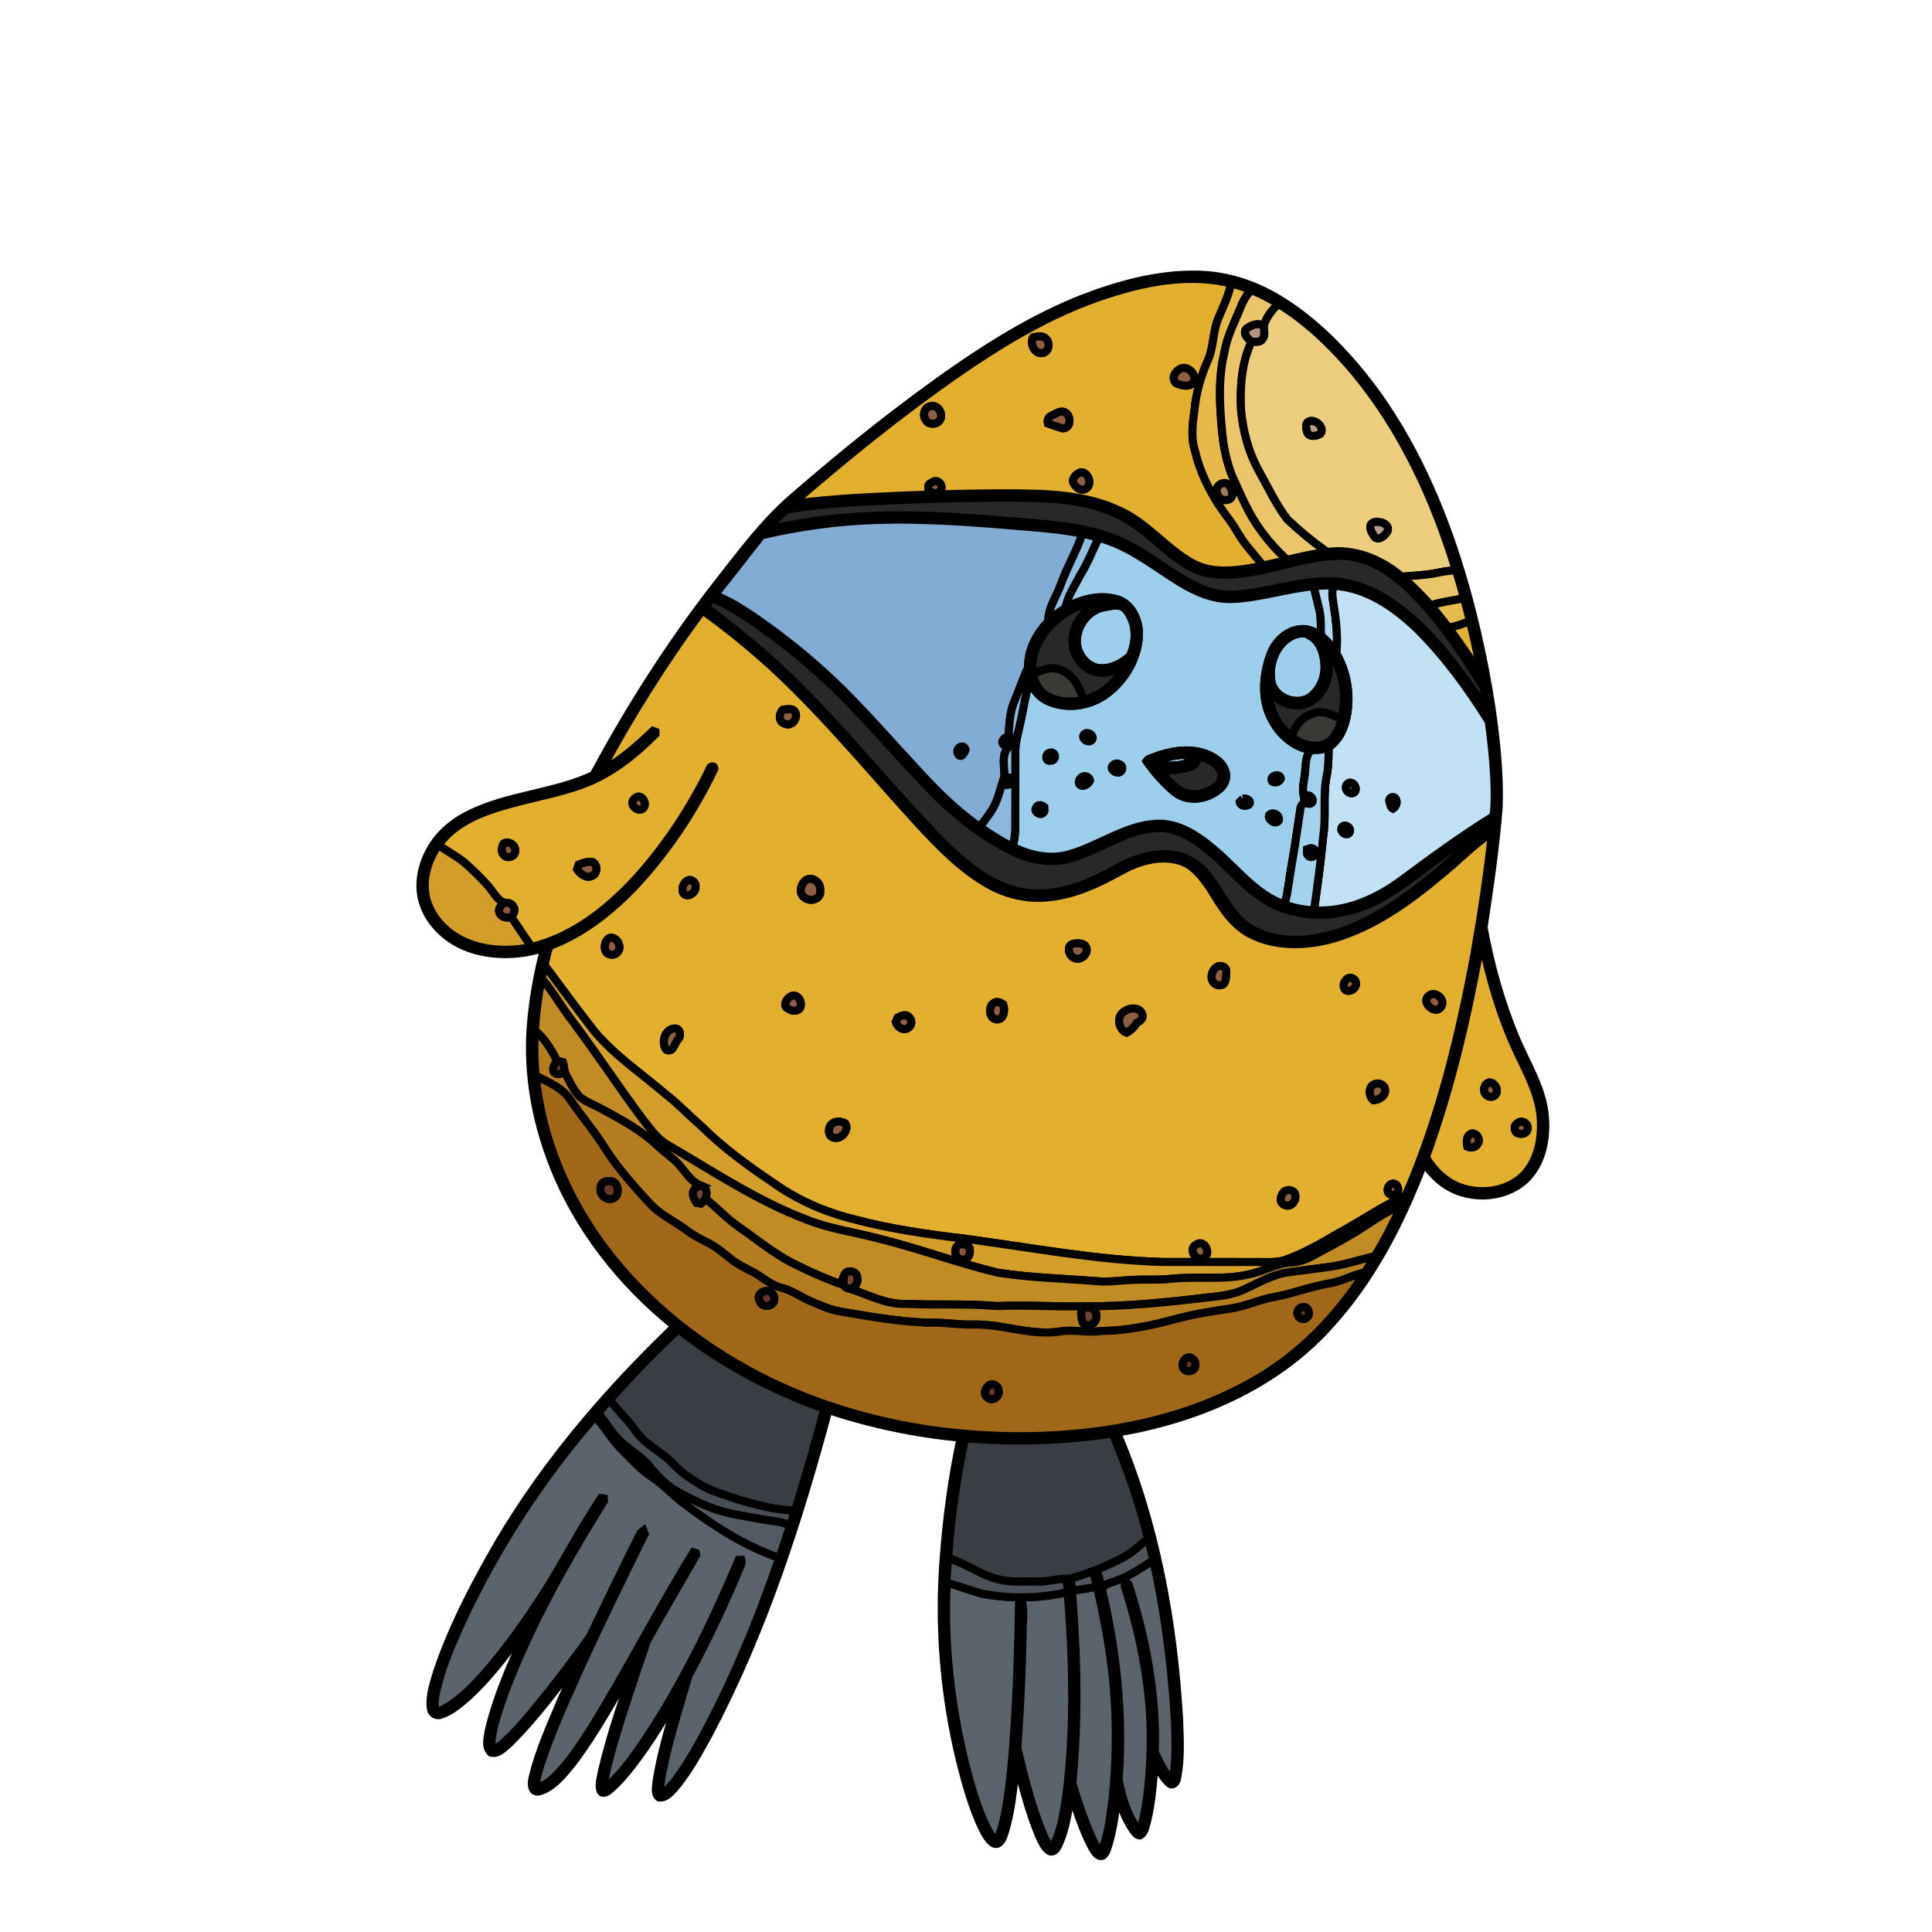 <svg width="1333.33" height="1333.33" viewBox="0 0 1000 1000" xmlns="http://www.w3.org/2000/svg" xmlns:xlink="http://www.w3.org/1999/xlink" overflow="hidden"><style>
.MsftOfcThm_Text1_Stroke_v2 {
 stroke:#000000; 
}
</style>
<g id="#000000ff"><path d="M559.74 154.78C578.91 147.34 599.26 141.71 619.99 142.16 634.63 142.41 648.98 147.05 661.49 154.56 678.44 164.69 692.66 178.79 705.1 194 727.91 222.37 743.47 255.91 754.47 290.44 762.29 315.12 768 340.45 771.94 366.03 774.4 383.15 776.3 400.47 775.7 417.79 774.06 438.64 771.03 459.36 767.88 480.02 771.49 499.9 776.99 519.5 784.88 538.12 790.57 551.39 798.82 564.16 799.7 578.96 800.48 590.37 797.81 603.03 789.04 611 777.32 621.2 758.36 621.31 746.22 611.76 742.55 608.99 739.6 605.42 737 601.67 725.25 632.59 709.84 662.76 687.16 687.16 658.99 717.93 618.65 734.72 578.13 741.52 598.18 788.39 607.34 839.21 610.3 889.91 610.64 900.11 611.29 910.49 609.21 920.56 609.04 922.42 607.02 924.72 605.17 923.07 601.67 920.12 599.82 915.76 597.55 911.89 596.97 922.5 596.08 933.17 593.53 943.52 592.73 945.82 592.43 948.94 589.91 950.06 588.15 949.82 587.2 948.24 586.25 946.96 582.52 941.39 580.13 935.04 578.35 928.62 577.39 937.5 576.28 946.43 573.72 955.02 573.04 956.92 572.58 959.09 570.95 960.45 568.26 961.55 566.58 958.46 565.41 956.6 560.56 947.65 557.56 937.85 554.32 928.24 552.99 937.27 551.71 946.51 547.91 954.9 547.1 956.72 545.35 959.27 543.04 958.06 540.35 956.26 539.17 953.05 537.82 950.26 532.67 937.96 529.45 924.98 526 912.14 524.49 924.72 523.67 937.57 519.62 949.67 518.9 951.99 517.08 955.61 514.07 954.06 511.06 951.93 509.53 948.41 507.92 945.23 503.18 934.85 500.05 923.82 497.26 912.79 488.64 877.93 485.62 841.72 488.5 805.92 490.05 785.19 492.9 764.53 497.24 744.19 473.99 741.96 450.97 737.21 428.81 729.8 413.38 787.29 394.97 844.46 367.08 897.25 361.66 907.16 356.23 917.21 348.88 925.85 346.8 927.97 344.33 930.9 341.03 930.35 338.56 928.36 339.71 924.74 339.82 922.04 342.23 906.62 346.99 891.71 351.2 876.72 343.77 889.53 336.09 902.25 327.03 913.99 323.38 918.59 319.58 923.16 314.97 926.85 313.87 927.85 311.74 928.65 310.82 927 309.71 923.69 311.03 920.16 311.54 916.85 316.05 897.46 322.81 878.7 328.89 859.77 318.6 877.9 308.64 896.34 296.01 912.98 291.33 918.65 286.39 925.08 279.04 927.26 274.84 928.12 274.89 922.76 275.69 920.08 278.86 906.54 284.69 893.82 290.03 881.04 293.34 873.35 296.86 865.75 300.27 858.11 288.49 873.27 277.22 888.99 263.46 902.46 260.8 904.59 257.87 908.2 254.09 907.14 250.78 904 252.57 898.85 253.16 894.92 258.04 875.06 266.71 856.38 275.48 837.99 265.21 851.98 255.15 866.38 242.27 878.17 237.95 881.91 233.45 885.92 227.88 887.62 225.43 888.44 223.08 886.4 222.92 883.98 222.27 877.53 224.51 871.23 226.31 865.13 233.13 844.88 242.78 825.72 253.19 807.1 278.31 761.93 312.1 722.17 349.3 686.51 321.38 664.09 298.39 634.96 285.63 601.33 277.18 579.32 272.99 555.52 274.69 531.95 275.68 517.98 278.23 504.15 281.74 490.6 269.1 494.68 255.03 495.2 242.46 490.61 232.19 486.88 223.18 478.93 219.39 468.55 215.98 459.31 217.79 448.83 222.46 440.37 227.24 431.38 235.53 424.75 244.7 420.61 264.61 411.33 287.29 410.46 307.19 401.18 325.59 366.98 346.45 334.07 370.28 303.39 383.03 287.22 395.23 270.35 411 256.93 438.43 233.17 466.77 210.39 496.66 189.78 516.51 176.17 537.32 163.69 559.74 154.78M562.29 156.16C538.64 165.33 516.8 178.55 496 192.94 465.89 213.85 437.35 236.94 409.71 260.99 420.45 259.29 431.31 258.5 442.16 257.76 467.75 256.26 493.37 255.44 519 255.35 539.67 255.36 561.36 255.42 580.35 264.67 594.34 271.3 603.92 284.25 617.43 291.58 628.67 297.58 641.9 295.09 653.79 292.75L653.25 292.07 653.81 292.69C657.96 291.82 662.1 290.86 666.2 289.77 673.07 288.13 679.96 286.48 686.99 285.74L686.28 285.2 687 285.69C701.08 283.7 715 289.42 725.56 298.5 730.93 303.03 735.9 308.03 740.53 313.32 743.71 317.13 746.84 320.97 749.84 324.92 755.83 333.13 761.64 341.48 766.98 350.13 765.2 340.5 763.18 330.91 760.8 321.4 759.85 317.49 758.91 313.58 757.79 309.72 756.51 304.84 755.09 300.01 753.64 295.18L753.55 295.19C742.47 258.62 726.13 223.06 701.73 193.39 690.19 179.59 677.12 166.78 661.74 157.31 657.23 154.52 652.49 152.06 647.54 150.17L647.59 150.1C644.21 148.75 640.74 147.62 637.22 146.72 612.06 140.6 585.95 147.32 562.29 156.16M407.07 263.85C403.23 266.73 400.13 270.53 396.86 274.03 407.99 271.94 419.11 269.73 430.39 268.56 462.89 264.94 495.63 267.38 528.1 270.12 544.36 271.54 560.99 272.62 576.36 278.59 588.74 283.32 599.22 291.61 610.35 298.59 618.62 303.77 627.97 308.29 637.99 307.79 654.87 307.06 671.05 300.59 688.03 300.82 699.09 300.94 709.76 305.05 718.96 311.01 740.48 325.19 755.26 346.9 769.86 367.61 769.26 363.53 768.95 359.34 767.67 355.42 757.96 339.79 747.68 324.39 735.23 310.79 725.2 300.13 713.07 289.66 697.97 287.91 682.12 286.51 667 292.56 651.66 295.43 640.29 297.58 627.74 299.37 617.01 293.86 603.55 286.94 594.16 274.23 580.67 267.33 564.53 258.93 545.88 257.85 528.04 257.61 509.07 257.48 490.1 257.87 471.15 258.58 449.76 259.65 428.17 259.96 407.07 263.85M394.27 277.03C386.06 287.27 378.19 297.79 369.85 307.94 377.5 310.83 384.37 315.36 391.12 319.89 406.93 330.8 421.84 343.01 435.55 356.47 448.43 369.24 460.38 382.9 472.72 396.19 483.24 407.79 494.27 419.09 507.21 428.01 512.65 431.8 518.22 435.49 524.24 438.3 533.11 442.72 543.51 445.02 553.23 442.22 568.48 437.94 581.81 427.55 597.96 426.38 609.62 425.57 619.92 432.43 628.39 439.68 640.2 449.57 649.88 462.96 664.93 468.2 669.81 469.95 674.95 470.97 680.14 471.19 696.64 472.17 712.44 465.2 725.45 455.53 740.88 444.06 756.44 432.71 772.79 422.57 773.63 419.8 773.47 416.84 773.64 413.98 773.74 400.4 772.4 386.85 770.57 373.42 759.82 356.3 747.87 339.78 733.47 325.53 721.72 314.22 707.13 304.18 690.36 303.19L690.39 303.08C686.92 302.95 683.45 303.08 680 303.4 665.87 304.8 652.21 309.41 637.99 310.04 628.17 310.48 618.88 306.4 610.67 301.38 597.09 293.04 584.4 282.44 568.67 278.39L568.71 278.29C565.91 277.53 563.1 276.82 560.26 276.27 551.26 274.35 542.08 273.58 532.93 272.76 506.36 270.51 479.7 268.24 453.01 269.18 433.23 269.77 413.54 272.6 394.27 277.03M368.23 309.89C367.07 311.14 366.03 312.5 365.14 313.95 380.82 326.09 396.48 338.37 410.53 352.42 437.59 378.79 461 408.58 487.46 435.52 498.96 446.91 512 458.24 528.3 461.61 545.12 464.84 561.88 458.39 576.37 450.32 585.6 445.14 596.07 440.88 606.87 442.44 614.83 443.31 621.77 448.23 626.27 454.7 632.98 463.53 637.49 474.64 647.34 480.61 659.03 487.61 673.56 487.48 686.47 484.48 705.81 479.7 722.77 468.46 738.19 456.21 749.6 447.35 759.63 436.79 771.51 428.54 771.7 427.83 772.09 426.41 772.28 425.7 763.86 430.58 755.96 436.31 747.94 441.82 735.87 450.11 724.81 460.01 711.64 466.59 696.52 474.09 678.16 476.02 662.33 469.59 647.86 463.85 638.37 450.93 626.76 441.22 618.74 434.41 609.08 427.83 598.06 428.61 582.84 429.8 570.14 439.26 555.91 443.77 545.46 447.38 533.94 445.46 524.18 440.75 509.76 433.71 496.87 423.77 485.36 412.65 462.88 390.1 443.12 364.83 418.83 344.1 406.7 333.72 393.99 323.95 380.36 315.61 376.49 313.39 372.59 311.01 368.23 309.89M363.59 315.93C343.86 342.39 326.4 370.49 310.66 399.49 320.84 393.95 329.65 386.27 337.98 378.29L339.27 378.77 339.29 379.91C328.41 390.87 315.93 400.8 301.26 406.12 289.22 410.49 276.56 412.72 264.24 416.11 250.45 419.9 235.66 425.13 227.02 437.28 221.2 445.28 218.22 455.82 220.77 465.56 223.5 475.45 231.4 483.35 240.65 487.44 251.41 492.18 263.71 492.63 275.09 490.11 297.85 484.65 316.58 469.05 331.79 451.89 345.91 435.69 357.72 417.51 367.2 398.24 367.24 396.5 370 395.85 369.72 398.03 359.31 419.64 345.9 439.92 329.62 457.58 316.92 471.14 301.96 483.14 284.4 489.67 283.32 492.91 282.61 496.26 281.86 499.59 281.29 501.87 280.81 504.17 280.42 506.49 278.56 515.34 277.45 524.33 276.84 533.35 276.35 541.16 276.47 549.02 277.31 556.81 280.28 588.69 293.19 619.28 312.15 644.94 334.55 675.08 365.02 698.75 398.69 715.1 440.35 735.17 486.94 744.05 533.04 743.34 573.25 742.6 614.28 734.75 649.41 714.45 672.77 701.12 692.01 681.3 706.35 658.69 708.19 655.88 710.05 653.06 711.66 650.12 716.74 641.69 721.28 632.93 725.29 623.95 726.09 622.28 726.89 620.6 727.55 618.88 745.08 578.71 755.41 535.81 763.34 492.84 766.9 472.31 770.09 451.66 772.25 430.86 762.85 437.02 755.07 445.27 746.37 452.34 729.61 466.45 711.28 479.72 689.98 485.88 675.91 489.8 660.03 490.25 646.81 483.31 637.32 478.15 631.68 468.55 626.27 459.62 622.25 453.85 617.68 447.64 610.61 445.55 600.19 442.41 589.18 445.88 579.98 450.94 568.7 457.15 556.79 462.86 543.84 464.31 532.88 465.79 521.6 463.37 511.99 457.97 497.61 449.98 486.11 437.92 475.03 425.99 450.67 399.37 427.76 371.31 401.3 346.68 389.36 335.7 376.77 325.37 363.59 315.93M766.76 486.18C760.12 524.46 751.3 562.48 738.01 599.03 742.22 606 748.43 612.08 756.26 614.73 767.03 618.46 780.12 616.56 788.47 608.5 795.78 601.08 798.03 590.07 797.55 579.98 797.11 568.8 792.08 558.57 787.33 548.68 777.56 528.95 771.24 507.68 766.76 486.18M351.09 688.03C338.67 699.62 326.81 711.86 315.58 724.61 313.53 726.82 311.48 729.03 309.56 731.35L309.6 731.41C309.21 731.85 308.43 732.73 308.05 733.16 279.96 765.44 256.5 801.72 238.53 840.55 233.34 852.14 228.26 863.93 225.58 876.4 225.21 879.35 224.14 882.81 225.96 885.48 228.26 885.71 230.25 884.29 232.16 883.21 240.15 878.07 246.66 871 252.87 863.88 264.95 849.64 275.51 834.19 285.39 818.37 293.85 803.99 301.89 789.34 311.07 775.41L312.53 775.59 312.63 776.85C298.41 799.69 284.8 822.98 273.44 847.4 266.75 861.94 260.34 876.71 256.09 892.18 255.17 896.44 253.61 900.95 254.98 905.28 257.34 904.99 259.11 903.26 260.86 901.82 266.98 896.26 272.29 889.9 277.56 883.56 287.18 871.77 296.44 859.69 305.25 847.29 313.95 829.28 322.54 811.2 331.58 793.35 331.94 793.07 332.66 792.51 333.02 792.23 333.19 792.66 333.52 793.52 333.69 793.96 321.75 818.07 309.91 842.25 298.8 866.77 291.99 881.99 285.11 897.24 279.85 913.08 278.77 917 277.1 921.02 277.73 925.16 281.84 924.62 285.04 921.6 287.93 918.86 295.11 911.51 300.73 902.83 306.24 894.2 324.61 864.42 340.54 833.17 358.95 803.44L360.17 803.86 360.36 804.87C351.91 819.63 343.21 834.26 334.97 849.14 327.92 869.98 320.58 890.76 314.97 912.05 313.92 916.56 312.54 921.1 312.65 925.78 320.63 919.66 326.43 911.24 332.2 903.12 352.44 873.22 368.26 840.57 382.34 807.41 382.69 807.4 383.39 807.39 383.74 807.38 384.05 808.4 383.94 809.38 383.4 810.33 375.37 829.77 366.32 848.78 356.38 867.32 351.55 883.79 346.33 900.19 342.91 917.04 342.29 920.77 341.33 924.57 341.92 928.38 344.8 927.39 346.77 924.92 348.66 922.67 353.78 916.23 357.94 909.1 361.99 901.96 378.72 871.5 392.08 839.28 403.3 806.42 405.31 800.86 407.15 795.23 408.9 789.59L408.98 789.62C409.77 787.08 410.9 784.57 411 781.89L411.53 781.9C416.85 764.39 422.14 746.86 426.63 729.12 399.46 719.58 373.75 705.82 351.09 688.03M499.51 744.44C495.1 764.88 492.14 785.67 490.73 806.54 490.48 810.74 489.99 814.95 490 819.17 488.52 850.39 491.99 881.76 499.38 912.11 502.34 923.69 505.55 935.32 510.82 946.09 512.16 948.33 513.2 951.26 515.83 952.27 518.52 947.94 519.3 942.78 520.37 937.88 523.26 921.75 524.37 905.38 525.4 889.05 526.56 869.55 527.1 850.02 527.45 830.49 527.89 830.34 528.78 830.03 529.22 829.88 530.13 834.81 529.22 839.92 529.36 844.93 528.97 864.95 527.97 884.96 526.63 904.94 530.3 920.15 534.09 935.46 540.11 949.95 541.37 952.08 542.02 955.28 544.65 956.09 549.41 947.9 550.47 938.22 551.96 929.03 556.35 894.22 555.4 858.98 552.6 824.08 552.5 821.78 552.28 819.48 551.98 817.21 552.76 817.2 553.55 817.16 554.34 817.1 554.44 819.15 554.59 821.21 554.81 823.27 557.49 856.42 558.31 889.81 555.05 922.94 557.91 932.43 561.05 941.87 565.04 950.96 566.38 953.65 567.49 956.66 569.9 958.61 573.65 950.2 574.55 940.87 575.76 931.83 577.9 912.3 578.09 892.56 576.45 872.98 574.9 855.55 571.72 838.3 567.79 821.26L567.45 821.31C567.77 819.1 566.36 817.04 566.32 814.83 566.77 814.7 567.65 814.45 568.1 814.32 569.31 816.97 569.55 819.94 570.37 822.73 578.06 854.86 581.48 888.1 578.99 921.1 580.83 930.47 583.59 940.02 589.55 947.67 591.18 945 591.62 941.83 592.32 938.85 594.54 927.36 595.32 915.66 595.58 903.99 596.21 876.08 590.8 848.38 582.43 821.87 581.26 820.28 583.73 818.34 584.34 820.65 593.31 848.51 598.74 877.75 597.74 907.1 600.22 912.1 602.51 917.55 606.67 921.41 607.88 917.39 608.11 913.16 608.33 909 608.74 894.3 607.56 879.62 606.08 865.02 604.04 845.73 601.19 826.5 596.92 807.58 596.19 803.82 595.17 800.13 594.22 796.44 589.75 777.79 583.25 759.64 575.84 741.97 550.61 745.81 524.94 746.56 499.51 744.44Z" class="MsftOfcThm_Text1_Stroke_v2" stroke="#000000" stroke-width="4.167"/><path d="M561.52 379.69C563.48 378.5 566.77 380.97 565.18 383.09 563.19 385.25 558.69 381.74 561.52 379.69Z" class="MsftOfcThm_Text1_Stroke_v2" stroke="#000000" stroke-width="4.167"/><path d="M518.7 384.03C519.14 382.36 520.55 381.46 522.07 380.89 524.68 381.16 524.89 384.54 522.93 385.81 521.26 386.5 518.9 386.18 518.7 384.03Z" class="MsftOfcThm_Text1_Stroke_v2" stroke="#000000" stroke-width="4.167"/><path d="M495.8 390.12C494.11 387.31 498.85 384.54 499.83 387.99 499.25 389.68 497.3 393.12 495.8 390.12Z" class="MsftOfcThm_Text1_Stroke_v2" stroke="#000000" stroke-width="4.167"/><path d="M543.48 389.56C546.62 388.68 547.11 393.86 543.87 393.76 540.76 394.5 540.87 389.85 543.48 389.56Z" class="MsftOfcThm_Text1_Stroke_v2" stroke="#000000" stroke-width="4.167"/><path d="M576.43 395.73C578.44 394.2 581.87 396.13 580.66 398.68 579.15 401.97 573 398.09 576.43 395.73Z" class="MsftOfcThm_Text1_Stroke_v2" stroke="#000000" stroke-width="4.167"/><path d="M560.59 401.81C562.13 401.31 563.93 402.37 564.27 403.98 563.54 405.9 560.43 407.89 558.7 406.03 557.73 404.43 559.01 402.39 560.59 401.81Z" class="MsftOfcThm_Text1_Stroke_v2" stroke="#000000" stroke-width="4.167"/><path d="M659.51 401.62C660.86 400.78 662.79 401.27 663.01 403.02 662.36 404.73 660.04 405.57 658.49 404.57 657.61 403.43 658.25 402.08 659.51 401.62Z" class="MsftOfcThm_Text1_Stroke_v2" stroke="#000000" stroke-width="4.167"/><path d="M519.91 402.62C521.12 402.3 522.85 402.03 523.58 403.38 524.64 406.08 520.2 407.41 518.82 405.26 519.03 404.32 519.3 403.38 519.91 402.62Z" class="MsftOfcThm_Text1_Stroke_v2" stroke="#000000" stroke-width="4.167"/><path d="M643.41 413.36C645.18 412.86 648.12 414.47 646.52 416.46 644.89 417.61 641.95 417.37 641.64 415.05 642.08 414.63 642.97 413.78 643.41 413.36Z" class="MsftOfcThm_Text1_Stroke_v2" stroke="#000000" stroke-width="4.167"/><path d="M536.25 418.04C536.93 416.11 539.27 416.58 540.51 417.65 540.53 418.73 541.06 420.26 539.82 420.88 538.27 422.44 534.79 419.95 536.25 418.04Z" class="MsftOfcThm_Text1_Stroke_v2" stroke="#000000" stroke-width="4.167"/><path d="M656.81 421.94C658.88 419.64 662.79 421.92 661.84 424.87 660.17 427.12 656.09 424.32 656.81 421.94Z" class="MsftOfcThm_Text1_Stroke_v2" stroke="#000000" stroke-width="4.167"/></g><g id="#e2af2fff"><path d="M562.29 156.16C585.95 147.32 612.06 140.6 637.22 146.72 635.99 153.03 633.11 158.79 630.66 164.67 627.6 171.8 628.34 179.92 625.02 186.98 621.47 194.92 619.12 203.4 618.29 212.07 617.3 219.14 616.32 226.5 618.56 233.44 621.64 246.4 628.1 258.32 636.19 268.81 639.42 273 641.63 277.88 644.95 282.01 647.66 285.41 650.52 288.69 653.25 292.07L653.79 292.75C641.9 295.09 628.67 297.58 617.43 291.58 603.92 284.25 594.34 271.3 580.35 264.67 561.36 255.42 539.67 255.36 519 255.35 493.37 255.44 467.75 256.26 442.16 257.76 431.31 258.5 420.45 259.29 409.71 260.99 437.35 236.94 465.89 213.85 496 192.94 516.8 178.55 538.64 165.33 562.29 156.16M534.67 174.68C532.9 178.05 535.59 183.5 539.73 182.72 542.93 182.07 543.64 177.6 541.5 175.47 539.83 173.46 536.86 174.12 534.67 174.68M610.35 191.25C607.84 192.71 606.35 195.98 608.76 198.31 611.33 199.49 615.02 200.51 617.37 198.35 620.52 194.39 614.23 188.18 610.35 191.25M481.35 210.33C478.22 210.99 477.42 215.39 479.35 217.64 480.97 220.08 484.91 219.82 486.46 217.46 488.57 214.33 485.25 208.82 481.35 210.33M544.29 215.16C542.63 215.82 541.97 217.49 542.41 219.17 544.93 220.04 547.45 221.02 550.03 221.72 554.72 221.73 554.53 214.57 550.79 213.22 548.42 212.52 546.33 214.24 544.29 215.16M559.42 244.44C557.27 245.2 554.63 247.35 555.63 249.94 556.62 252.22 559.48 254.4 561.97 252.96 565.66 250.95 563.36 244.2 559.42 244.44M483.23 249.25C482.23 249.83 480.59 250.28 480.52 251.65 479.79 254.93 485.36 256.56 486.84 253.8 488.44 251.57 485.85 248.03 483.23 249.25Z" class="MsftOfcThm_Text1_Stroke_v2" stroke="#000000" stroke-width="4.167" fill="#E2AF2F"/><path d="M363.59 315.93C376.77 325.37 389.36 335.7 401.3 346.68 427.76 371.31 450.67 399.37 475.03 425.99 486.11 437.92 497.61 449.98 511.99 457.97 521.6 463.37 532.88 465.79 543.84 464.31 556.79 462.86 568.7 457.15 579.98 450.94 589.18 445.88 600.19 442.41 610.61 445.55 617.68 447.64 622.25 453.85 626.27 459.62 631.68 468.55 637.32 478.15 646.81 483.31 660.03 490.25 675.91 489.8 689.98 485.88 711.28 479.72 729.61 466.45 746.37 452.34 755.07 445.27 762.85 437.02 772.25 430.86 770.09 451.66 766.9 472.31 763.34 492.84 755.41 535.81 745.08 578.71 727.55 618.88 715.02 624.41 703.85 632.48 691.77 638.85 683.24 643.97 674.49 648.81 665.12 652.18 660.23 653.73 655.03 653.16 650 653.22 633.99 653.18 617.98 653.19 601.98 653.2 567.69 652.27 533.92 645.75 499.99 641.23 480.5 638.91 460.99 636.18 442 631.08 426.99 627.43 412.57 621.11 400.01 612.09 386.99 603.33 374.21 594.06 363.07 582.96 356.64 577.42 350.82 571.19 344.08 566 331.87 555.53 318.3 546.45 307.85 534.07 298.95 522.76 290.49 511.1 281.86 499.59 282.61 496.26 283.32 492.91 284.4 489.67 301.96 483.14 316.92 471.14 329.62 457.58 345.9 439.92 359.31 419.64 369.72 398.03 370 395.85 367.24 396.5 367.2 398.24 357.72 417.51 345.91 435.69 331.79 451.89 316.58 469.05 297.85 484.65 275.09 490.11 271.56 485.06 268.24 479.86 264.69 474.82 265.62 473.2 267.08 471.21 265.78 469.36 264.95 467.4 262.67 467.15 260.81 467.24 256.95 465.53 255.22 461.44 252.54 458.46 248.81 454.23 244.75 450.29 240.5 446.59 236.33 443.02 231.25 440.76 227.02 437.28 235.66 425.13 250.45 419.9 264.24 416.11 276.56 412.72 289.22 410.49 301.26 406.12 315.93 400.8 328.41 390.87 339.29 379.91L339.27 378.77 337.98 378.29C329.65 386.27 320.84 393.95 310.66 399.49 326.4 370.49 343.86 342.39 363.59 315.93M405.22 367.32C403.07 369.4 402.86 373.69 406.24 374.6 409.87 376.31 413.35 371.58 411.48 368.4 410.11 366.35 407.27 367.2 405.22 367.32M328.45 413.4C325.22 415.88 329.58 420.54 332.67 418.59 335.74 416.07 331.57 409.79 328.45 413.4M260.69 436.6C259.59 438.5 259.18 441.45 261.14 442.94 263.04 444.51 266.5 443.31 266.64 440.72 267.14 437.58 263.47 435.06 260.69 436.6M299.54 447.5C299.34 448.1 298.92 449.3 298.72 449.9 300.28 452.3 303.33 454.78 306.34 453.39 309.3 452.3 309.48 447.61 306.74 446.22 304.29 445.71 301.82 446.71 299.54 447.5M417.35 455.39C414.55 457.31 413.1 462.35 416.42 464.54 419.29 467.06 425.21 465.47 424.48 461.02 425.11 457.16 421 453.64 417.35 455.39M355.29 456.15C353.51 457.51 352.67 460.2 353.67 462.27 355.79 465.09 360.29 462.04 359.99 459.05 360.5 456.54 357.23 454.34 355.29 456.15M314.4 486.26C312.42 488.47 312.29 493.64 316.03 494.05 318.45 494.73 320.92 492.49 320.58 490.02 320.63 487.21 316.84 483.59 314.4 486.26M555.4 488.49C551.78 489.63 553.21 494.77 556.05 495.87 559.1 497.24 563.04 494.3 562.38 490.94 561.73 487.89 557.74 488.08 555.4 488.49M630.24 500.24C627.44 501.69 625.89 506.25 628.3 508.74 629.48 510.15 631.81 510.37 633.31 509.35 634.84 507.6 634.49 505.09 634.71 502.95 634.93 500.54 632.16 499.48 630.24 500.24M697.36 506.54C695.57 507.79 694.72 510.78 696.44 512.44 698.85 514 702.76 511.07 701.72 508.29 701.27 506.44 698.94 505.51 697.36 506.54M410.32 515.31C408.12 515.95 405.58 518.78 406.73 521.2 408.48 522.82 411.28 523.89 413.48 522.46 415.95 520.2 413.75 514.91 410.32 515.31M739.43 515.52C735.28 519.11 743.29 525.75 746.02 520.91 748.22 517.14 742.76 512.54 739.43 515.52M514.29 519.27C511.3 521.22 512 527.48 516.01 527.66 519.88 527.62 520.18 522.59 519.24 519.85 517.83 518.85 515.82 518.04 514.29 519.27M582.33 523.31C577.75 525.39 578.61 532.83 583.09 534.5 585.28 533.33 587.13 531.56 588.37 529.41 590.05 528.6 592.01 527.2 591.24 525.03 590.07 521.27 585.03 521.37 582.33 523.31M464.64 526.67C464.39 527.24 463.9 528.4 463.66 528.98 464.33 531.5 467.44 533.72 469.92 532.11 472.05 531.06 472.25 527.94 470.5 526.45 468.92 524.6 466.4 525.83 464.64 526.67M344.94 543.43C348.9 544.83 348.89 539.93 350.96 538 352.78 536.22 352.1 532.02 349.03 532.36 344 532.78 342.05 539.84 344.94 543.43M711.18 561.32C708.07 562.64 708.52 567.74 710.92 569.5 713.65 569.29 717.34 567.34 716.9 564.08 716.78 561.34 713.39 560.03 711.18 561.32M431.35 581.2C428.28 582.64 428.11 588.68 432.04 588.95 435.77 589.63 439.65 584.62 437.5 581.45 435.69 580.45 433.18 580.21 431.35 581.2M721.02 618.43C724.64 618.72 724.56 612.63 720.97 612.63 717.55 613 717.1 618.75 721.02 618.43M665.31 616.43C662.72 617.78 661.71 622.75 665.07 623.75 668.09 625.04 670.85 621.82 670.45 618.95 670.52 616.36 667.3 615.33 665.31 616.43M619.25 644.18C614.81 646.27 618.74 653.13 622.94 651.14 627.23 649.21 623.49 641.2 619.25 644.18Z" class="MsftOfcThm_Text1_Stroke_v2" stroke="#000000" stroke-width="4.167" fill="#E2AF2F"/><path d="M766.76 486.18C771.24 507.68 777.56 528.95 787.33 548.68 792.08 558.57 797.11 568.8 797.55 579.98 798.03 590.07 795.78 601.08 788.47 608.5 780.12 616.56 767.03 618.46 756.26 614.73 748.43 612.08 742.22 606 738.01 599.03 751.3 562.48 760.12 524.46 766.76 486.18M770.29 560.35C768.14 561.49 767.28 565 769.3 566.69 770.42 567.9 772.73 568.16 773.86 566.83 776.29 564.46 773.46 559.65 770.29 560.35M785.42 581.43C783.62 582.21 783.67 584.8 784.83 586.13 786.79 587.61 790.64 586.94 790.71 584.05 791.04 581.28 787.41 579.46 785.42 581.43M759.49 593.47C761.15 594.25 763.3 594.06 764.5 592.54 766.61 590.55 764.84 586.56 761.98 586.65 758.88 587.38 758.95 590.99 759.49 593.47Z" class="MsftOfcThm_Text1_Stroke_v2" stroke="#000000" stroke-width="4.167" fill="#E2AF2F"/></g><g id="#e6b94aff"><path d="M637.22 146.72C640.74 147.62 644.21 148.75 647.59 150.1L647.54 150.17C645.2 152.77 643.41 155.8 642.14 159.05 639.2 166.61 635.16 173.84 633.86 181.94 630.51 195.36 631.24 209.35 632.52 222.99 633.2 230.9 634.82 238.8 637.72 246.22 642.27 256.1 646.34 266.32 653 275.04 656.84 280.42 661.36 285.28 666.2 289.77 662.1 290.86 657.96 291.82 653.81 292.69L653.25 292.07C650.52 288.69 647.66 285.41 644.95 282.01 641.63 277.88 639.42 273 636.19 268.81 628.1 258.32 621.64 246.4 618.56 233.44 616.32 226.5 617.3 219.14 618.29 212.07 619.12 203.4 621.47 194.92 625.02 186.98 628.34 179.92 627.6 171.8 630.66 164.67 633.11 158.79 635.99 153.03 637.22 146.72M632.38 250.34C629.64 251.15 628.96 254.44 630.56 256.63 631.76 259.73 637.78 259.64 637.82 255.9 637.7 253.14 635.85 248.77 632.38 250.34Z" class="MsftOfcThm_Text1_Stroke_v2" stroke="#000000" stroke-width="4.167" fill="#E6B94A"/></g><g id="#eac569ff"><path d="M642.14 159.05C643.41 155.8 645.2 152.77 647.54 150.17 652.49 152.06 657.23 154.52 661.74 157.31 658.27 160.44 655.45 164.32 654.06 168.81 651.11 166.67 647.66 168.36 645.05 170.19 643.13 172.76 645.91 175.31 647.79 176.86 642.65 187.75 641.8 200.14 642.36 212.01 643.34 222.75 646.03 233.4 651.19 242.92 656.07 251.6 660.25 260.76 666.28 268.72 672.55 274.67 679.23 280.19 686.28 285.2L686.99 285.74C679.96 286.48 673.07 288.13 666.2 289.77 661.36 285.28 656.84 280.42 653 275.04 646.34 266.32 642.27 256.1 637.72 246.22 634.82 238.8 633.2 230.9 632.52 222.99 631.24 209.35 630.51 195.36 633.86 181.94 635.16 173.84 639.2 166.61 642.14 159.05Z" class="MsftOfcThm_Text1_Stroke_v2" stroke="#000000" stroke-width="4.167" fill="#EAC569"/></g><g id="#edcd7eff"><path d="M654.06 168.81C655.45 164.32 658.27 160.44 661.74 157.31 677.12 166.78 690.19 179.59 701.73 193.39 726.13 223.06 742.47 258.62 753.55 295.19 750.2 295.38 746.87 295.88 743.59 296.56 737.66 297.82 731.57 297.87 725.56 298.5 715 289.42 701.08 283.7 687 285.69L686.28 285.2C679.23 280.19 672.55 274.67 666.28 268.72 660.25 260.76 656.07 251.6 651.19 242.92 646.03 233.4 643.34 222.75 642.36 212.01 641.8 200.14 642.65 187.75 647.79 176.86 649.68 176.76 652.29 177.46 653.48 175.48 654.99 173.55 654.23 171.02 654.06 168.81M677.24 218.24C675.5 219.24 676.08 221.75 676.48 223.37 677.32 226.52 681.4 225.84 683.49 224.49 685.89 220.96 680.44 216.54 677.24 218.24M711.14 270.3C707.4 271.7 710.15 276.25 711.85 278.27 714.5 279.72 716.87 276.94 718.21 274.97 719.43 271.05 714.03 269.55 711.14 270.3Z" class="MsftOfcThm_Text1_Stroke_v2" stroke="#000000" stroke-width="4.167" fill="#EDCD7E"/></g><g id="#b29381ff"><path d="M645.05 170.19C647.66 168.36 651.11 166.67 654.06 168.81 654.23 171.02 654.99 173.55 653.48 175.48 652.29 177.46 649.68 176.76 647.79 176.86 645.91 175.31 643.13 172.76 645.05 170.19Z" class="MsftOfcThm_Text1_Stroke_v2" stroke="#000000" stroke-width="4.167" fill="#B29381"/></g><g id="#8e5f45ff"><path d="M534.67 174.68C536.86 174.12 539.83 173.46 541.5 175.47 543.64 177.6 542.93 182.07 539.73 182.72 535.59 183.5 532.9 178.05 534.67 174.68Z" class="MsftOfcThm_Text1_Stroke_v2" stroke="#000000" stroke-width="4.167" fill="#8E5F45"/><path d="M610.35 191.25C614.23 188.18 620.52 194.39 617.37 198.35 615.02 200.51 611.33 199.49 608.76 198.31 606.35 195.98 607.84 192.71 610.35 191.25Z" class="MsftOfcThm_Text1_Stroke_v2" stroke="#000000" stroke-width="4.167" fill="#8E5F45"/><path d="M481.35 210.33C485.25 208.82 488.57 214.33 486.46 217.46 484.91 219.82 480.97 220.08 479.35 217.64 477.42 215.39 478.22 210.99 481.35 210.33Z" class="MsftOfcThm_Text1_Stroke_v2" stroke="#000000" stroke-width="4.167" fill="#8E5F45"/><path d="M544.29 215.16C546.33 214.24 548.42 212.52 550.79 213.22 554.53 214.57 554.72 221.73 550.03 221.72 547.45 221.02 544.93 220.04 542.41 219.17 541.97 217.49 542.63 215.82 544.29 215.16Z" class="MsftOfcThm_Text1_Stroke_v2" stroke="#000000" stroke-width="4.167" fill="#8E5F45"/><path d="M559.42 244.44C563.36 244.2 565.66 250.95 561.97 252.96 559.48 254.4 556.62 252.22 555.63 249.94 554.63 247.35 557.27 245.2 559.42 244.44Z" class="MsftOfcThm_Text1_Stroke_v2" stroke="#000000" stroke-width="4.167" fill="#8E5F45"/><path d="M483.23 249.25C485.85 248.03 488.44 251.57 486.84 253.8 485.36 256.56 479.79 254.93 480.52 251.65 480.59 250.28 482.23 249.83 483.23 249.25Z" class="MsftOfcThm_Text1_Stroke_v2" stroke="#000000" stroke-width="4.167" fill="#8E5F45"/><path d="M405.22 367.32C407.27 367.2 410.11 366.35 411.48 368.4 413.35 371.58 409.87 376.31 406.24 374.6 402.86 373.69 403.07 369.4 405.22 367.32Z" class="MsftOfcThm_Text1_Stroke_v2" stroke="#000000" stroke-width="4.167" fill="#8E5F45"/><path d="M328.45 413.4C331.57 409.79 335.74 416.07 332.67 418.59 329.58 420.54 325.22 415.88 328.45 413.4Z" class="MsftOfcThm_Text1_Stroke_v2" stroke="#000000" stroke-width="4.167" fill="#8E5F45"/><path d="M260.69 436.6C263.47 435.06 267.14 437.58 266.64 440.72 266.5 443.31 263.04 444.51 261.14 442.94 259.18 441.45 259.59 438.5 260.69 436.6Z" class="MsftOfcThm_Text1_Stroke_v2" stroke="#000000" stroke-width="4.167" fill="#8E5F45"/><path d="M299.54 447.5C301.82 446.71 304.29 445.71 306.74 446.22 309.48 447.61 309.3 452.3 306.34 453.39 303.33 454.78 300.28 452.3 298.72 449.9 298.92 449.3 299.34 448.1 299.54 447.5Z" class="MsftOfcThm_Text1_Stroke_v2" stroke="#000000" stroke-width="4.167" fill="#8E5F45"/><path d="M417.35 455.39C421 453.64 425.11 457.16 424.48 461.02 425.21 465.47 419.29 467.06 416.42 464.54 413.1 462.35 414.55 457.31 417.35 455.39Z" class="MsftOfcThm_Text1_Stroke_v2" stroke="#000000" stroke-width="4.167" fill="#8E5F45"/><path d="M355.29 456.15C357.23 454.34 360.5 456.54 359.99 459.05 360.29 462.04 355.79 465.09 353.67 462.27 352.67 460.2 353.51 457.51 355.29 456.15Z" class="MsftOfcThm_Text1_Stroke_v2" stroke="#000000" stroke-width="4.167" fill="#8E5F45"/><path d="M314.4 486.26C316.84 483.59 320.63 487.21 320.58 490.02 320.92 492.49 318.45 494.73 316.03 494.05 312.29 493.64 312.42 488.47 314.4 486.26Z" class="MsftOfcThm_Text1_Stroke_v2" stroke="#000000" stroke-width="4.167" fill="#8E5F45"/><path d="M555.4 488.49C557.74 488.08 561.73 487.89 562.38 490.94 563.04 494.3 559.1 497.24 556.05 495.87 553.21 494.77 551.78 489.63 555.4 488.49Z" class="MsftOfcThm_Text1_Stroke_v2" stroke="#000000" stroke-width="4.167" fill="#8E5F45"/><path d="M630.24 500.24C632.16 499.48 634.93 500.54 634.71 502.95 634.49 505.09 634.84 507.6 633.31 509.35 631.81 510.37 629.48 510.15 628.3 508.74 625.89 506.25 627.44 501.69 630.24 500.24Z" class="MsftOfcThm_Text1_Stroke_v2" stroke="#000000" stroke-width="4.167" fill="#8E5F45"/><path d="M697.36 506.54C698.94 505.51 701.27 506.44 701.72 508.29 702.76 511.07 698.85 514 696.44 512.44 694.72 510.78 695.57 507.79 697.36 506.54Z" class="MsftOfcThm_Text1_Stroke_v2" stroke="#000000" stroke-width="4.167" fill="#8E5F45"/><path d="M410.32 515.31C413.75 514.91 415.95 520.2 413.48 522.46 411.28 523.89 408.48 522.82 406.73 521.2 405.58 518.78 408.12 515.95 410.32 515.31Z" class="MsftOfcThm_Text1_Stroke_v2" stroke="#000000" stroke-width="4.167" fill="#8E5F45"/><path d="M739.43 515.52C742.76 512.54 748.22 517.14 746.02 520.91 743.29 525.75 735.28 519.11 739.43 515.52Z" class="MsftOfcThm_Text1_Stroke_v2" stroke="#000000" stroke-width="4.167" fill="#8E5F45"/><path d="M514.29 519.27C515.82 518.04 517.83 518.85 519.24 519.85 520.18 522.59 519.88 527.62 516.01 527.66 512 527.48 511.3 521.22 514.29 519.27Z" class="MsftOfcThm_Text1_Stroke_v2" stroke="#000000" stroke-width="4.167" fill="#8E5F45"/><path d="M582.33 523.31C585.03 521.37 590.07 521.27 591.24 525.03 592.01 527.2 590.05 528.6 588.37 529.41 587.13 531.56 585.28 533.33 583.09 534.5 578.61 532.83 577.75 525.39 582.33 523.31Z" class="MsftOfcThm_Text1_Stroke_v2" stroke="#000000" stroke-width="4.167" fill="#8E5F45"/><path d="M464.64 526.67C466.4 525.83 468.92 524.6 470.5 526.45 472.25 527.94 472.05 531.06 469.92 532.11 467.44 533.72 464.33 531.5 463.66 528.98 463.9 528.4 464.39 527.24 464.64 526.67Z" class="MsftOfcThm_Text1_Stroke_v2" stroke="#000000" stroke-width="4.167" fill="#8E5F45"/><path d="M344.94 543.43C342.05 539.84 344 532.78 349.03 532.36 352.1 532.02 352.78 536.22 350.96 538 348.89 539.93 348.9 544.83 344.94 543.43Z" class="MsftOfcThm_Text1_Stroke_v2" stroke="#000000" stroke-width="4.167" fill="#8E5F45"/><path d="M770.29 560.35C773.46 559.65 776.29 564.46 773.86 566.83 772.73 568.16 770.42 567.9 769.3 566.69 767.28 565 768.14 561.49 770.29 560.35Z" class="MsftOfcThm_Text1_Stroke_v2" stroke="#000000" stroke-width="4.167" fill="#8E5F45"/><path d="M711.18 561.32C713.39 560.03 716.78 561.34 716.9 564.08 717.34 567.34 713.65 569.29 710.92 569.5 708.52 567.74 708.07 562.64 711.18 561.32Z" class="MsftOfcThm_Text1_Stroke_v2" stroke="#000000" stroke-width="4.167" fill="#8E5F45"/><path d="M431.35 581.2C433.18 580.21 435.69 580.45 437.5 581.45 439.65 584.62 435.77 589.63 432.04 588.95 428.11 588.68 428.28 582.64 431.35 581.2Z" class="MsftOfcThm_Text1_Stroke_v2" stroke="#000000" stroke-width="4.167" fill="#8E5F45"/><path d="M785.42 581.43C787.41 579.46 791.04 581.28 790.71 584.05 790.64 586.94 786.79 587.61 784.83 586.13 783.67 584.8 783.62 582.21 785.42 581.43Z" class="MsftOfcThm_Text1_Stroke_v2" stroke="#000000" stroke-width="4.167" fill="#8E5F45"/><path d="M759.49 593.47C758.95 590.99 758.88 587.38 761.98 586.65 764.84 586.56 766.61 590.55 764.5 592.54 763.3 594.06 761.15 594.25 759.49 593.47Z" class="MsftOfcThm_Text1_Stroke_v2" stroke="#000000" stroke-width="4.167" fill="#8E5F45"/><path d="M721.02 618.43C717.1 618.75 717.55 613 720.97 612.63 724.56 612.63 724.64 618.72 721.02 618.43Z" class="MsftOfcThm_Text1_Stroke_v2" stroke="#000000" stroke-width="4.167" fill="#8E5F45"/><path d="M665.31 616.43C667.3 615.33 670.52 616.36 670.45 618.95 670.85 621.82 668.09 625.04 665.07 623.75 661.71 622.75 662.72 617.78 665.31 616.43Z" class="MsftOfcThm_Text1_Stroke_v2" stroke="#000000" stroke-width="4.167" fill="#8E5F45"/><path d="M619.25 644.18C623.49 641.2 627.23 649.21 622.94 651.14 618.74 653.13 614.81 646.27 619.25 644.18Z" class="MsftOfcThm_Text1_Stroke_v2" stroke="#000000" stroke-width="4.167" fill="#8E5F45"/></g><g id="#b99c8cff"><path d="M677.24 218.24C680.44 216.54 685.89 220.96 683.49 224.49 681.4 225.84 677.32 226.52 676.48 223.37 676.08 221.75 675.5 219.24 677.24 218.24Z" class="MsftOfcThm_Text1_Stroke_v2" stroke="#000000" stroke-width="4.167" fill="#B99C8C"/></g><g id="#9f7862ff"><path d="M632.38 250.34C635.85 248.77 637.7 253.14 637.82 255.9 637.78 259.64 631.76 259.73 630.56 256.63 628.96 254.44 629.64 251.15 632.38 250.34Z" class="MsftOfcThm_Text1_Stroke_v2" stroke="#000000" stroke-width="4.167" fill="#9F7862"/></g><g id="#282828ff"><path d="M407.07 263.85C428.17 259.96 449.76 259.65 471.15 258.58 490.1 257.87 509.07 257.48 528.04 257.61 545.88 257.85 564.53 258.93 580.67 267.33 594.16 274.23 603.55 286.94 617.01 293.86 627.74 299.37 640.29 297.58 651.66 295.43 667 292.56 682.12 286.51 697.97 287.91 713.07 289.66 725.2 300.13 735.23 310.79 747.68 324.39 757.96 339.79 767.67 355.42 768.95 359.34 769.26 363.53 769.86 367.61 755.26 346.9 740.48 325.19 718.96 311.01 709.76 305.05 699.09 300.94 688.03 300.82 671.05 300.59 654.87 307.06 637.99 307.79 627.97 308.29 618.62 303.77 610.35 298.59 599.22 291.61 588.74 283.32 576.36 278.59 560.99 272.62 544.36 271.54 528.1 270.12 495.63 267.38 462.89 264.94 430.39 268.56 419.11 269.73 407.99 271.94 396.86 274.03 400.13 270.53 403.23 266.73 407.07 263.85Z" class="MsftOfcThm_Text1_Stroke_v2" stroke="#000000" stroke-width="4.167" fill="#282828"/><path d="M368.23 309.89C372.59 311.01 376.49 313.39 380.36 315.61 393.99 323.95 406.7 333.72 418.83 344.1 443.12 364.83 462.88 390.1 485.36 412.65 496.87 423.77 509.76 433.71 524.18 440.75 533.94 445.46 545.46 447.38 555.91 443.77 570.14 439.26 582.84 429.8 598.06 428.61 609.08 427.83 618.74 434.41 626.76 441.22 638.37 450.93 647.86 463.85 662.33 469.59 678.16 476.02 696.52 474.09 711.64 466.59 724.81 460.01 735.87 450.11 747.94 441.82 755.96 436.31 763.86 430.58 772.28 425.7 772.09 426.41 771.7 427.83 771.51 428.54 759.63 436.79 749.6 447.35 738.19 456.21 722.77 468.46 705.81 479.7 686.47 484.48 673.56 487.48 659.03 487.61 647.34 480.61 637.49 474.64 632.98 463.53 626.27 454.7 621.77 448.23 614.83 443.31 606.87 442.44 596.07 440.88 585.6 445.14 576.37 450.32 561.88 458.39 545.12 464.84 528.3 461.61 512 458.24 498.96 446.91 487.46 435.52 461 408.58 437.59 378.79 410.53 352.42 396.48 338.37 380.82 326.09 365.14 313.95 366.03 312.5 367.07 311.14 368.23 309.89Z" class="MsftOfcThm_Text1_Stroke_v2" stroke="#000000" stroke-width="4.167" fill="#282828"/><path d="M542.79 324.73C549.73 317.05 559.65 311.62 570.13 311.4 568.78 313.17 566.42 313.45 564.68 314.67 558.05 318.83 554.03 327.12 555.42 334.9 556.74 341.78 562.71 348.05 569.98 348.15 574.5 348.37 578.6 346.24 582.62 344.46 578.12 353 570.17 360.25 560.58 362.35 559.15 355.81 555.5 349.32 548.96 346.81 544.19 344.43 539.14 347.15 534.65 348.86 533.18 340.09 536.96 331.18 542.79 324.73Z" class="MsftOfcThm_Text1_Stroke_v2" stroke="#000000" stroke-width="4.167" fill="#282828"/><path d="M685.93 334.41C694.98 344.38 697.56 359.34 694.46 372.2 689.6 370.16 684.07 367.02 678.8 369.67 673.43 371.37 670.21 376.27 668.45 381.34 661.07 375.66 656.51 366.31 656.65 356.99 659.98 361.09 664.43 364.67 669.93 364.97 677.16 365.93 683.53 360.48 686.07 354.08 688.88 347.82 687.83 340.76 685.93 334.41Z" class="MsftOfcThm_Text1_Stroke_v2" stroke="#000000" stroke-width="4.167" fill="#282828"/><path d="M618.15 390.86C623.21 391.82 628.78 393.72 631.54 398.41 633.34 401.19 632.24 404.88 629.74 406.82 624.62 411.06 616.64 412.9 610.76 409.15 605.95 406.08 602.41 401.49 598.67 397.27 598.1 396.32 596.75 395.53 597.09 394.28 598.04 393.87 599.02 393.53 600.02 393.24 600.49 394.93 599.81 397.54 601.98 398.18 605.78 399.25 609.82 398.17 613.64 397.58 615.72 396.96 618.65 396.59 619.32 394.11 618.94 393.02 618.55 391.93 618.15 390.86Z" class="MsftOfcThm_Text1_Stroke_v2" stroke="#000000" stroke-width="4.167" fill="#282828"/></g><g id="#83acd5ff"><path d="M394.27 277.03C413.54 272.6 433.23 269.77 453.01 269.18 479.7 268.24 506.36 270.51 532.93 272.76 542.08 273.58 551.26 274.35 560.26 276.27 557.28 285.24 552.39 293.41 549.18 302.3 546.94 308.73 542.4 314.65 542.59 321.7 536.34 328.03 531.94 336.57 532.12 345.62 529.36 351.28 527.5 357.31 525.02 363.1 522.59 368.7 522.45 374.89 522.07 380.89 520.55 381.46 519.14 382.36 518.7 384.03 518.9 386.18 521.26 386.5 522.93 385.81 517.7 389.84 520.17 397.01 519.91 402.62 519.3 403.38 519.03 404.32 518.82 405.26 517.31 410.06 516.13 415.08 513.38 419.38 511.48 422.36 509.27 425.13 507.21 428.01 494.27 419.09 483.24 407.79 472.72 396.19 460.38 382.9 448.43 369.24 435.55 356.47 421.84 343.01 406.93 330.8 391.12 319.89 384.37 315.36 377.5 310.83 369.85 307.94 378.19 297.79 386.06 287.27 394.27 277.03M495.8 390.12C497.3 393.12 499.25 389.68 499.83 387.99 498.85 384.54 494.11 387.31 495.8 390.12Z" class="MsftOfcThm_Text1_Stroke_v2" stroke="#000000" stroke-width="4.167" fill="#83ACD5"/></g><g id="#b89b8bff"><path d="M711.14 270.3C714.03 269.55 719.43 271.05 718.21 274.97 716.87 276.94 714.5 279.72 711.85 278.27 710.15 276.25 707.4 271.7 711.14 270.3Z" class="MsftOfcThm_Text1_Stroke_v2" stroke="#000000" stroke-width="4.167" fill="#B89B8B"/></g><g id="#90bee1ff"><path d="M560.26 276.27C563.1 276.82 565.91 277.53 568.71 278.29L568.67 278.39C565.56 284.96 562.88 291.75 559.02 297.94 556.27 303.4 552.6 308.58 551.52 314.72 548.3 316.7 545.22 318.96 542.59 321.7 542.4 314.65 546.94 308.73 549.18 302.3 552.39 293.41 557.28 285.24 560.26 276.27Z" class="MsftOfcThm_Text1_Stroke_v2" stroke="#000000" stroke-width="4.167" fill="#90BEE1"/></g><g id="#9dcfedff"><path d="M559.02 297.94C562.88 291.75 565.56 284.96 568.67 278.39 584.4 282.44 597.09 293.04 610.67 301.38 618.88 306.4 628.17 310.48 637.99 310.04 652.21 309.41 665.87 304.8 680 303.4 680.8 307.33 681.86 311.2 682.79 315.1 683.96 319.71 683.57 324.49 683.79 329.19 680.7 326.93 676.95 325.22 673.03 325.66 665.65 326.44 659.72 332.38 657.39 339.2 653.54 349.86 652.74 362.42 658.32 372.63 662.45 380.39 669.82 386.99 678.78 388.16 675.66 390.83 676.04 395.15 675.6 398.84 675.31 403.51 673.52 408.24 675.07 412.86 675.1 413.39 675.15 414.43 675.18 414.96 674.21 416.12 673.14 417.33 673.05 418.93 671.6 428.22 670.39 437.54 668.72 446.8 667.41 453.92 666.79 461.18 664.93 468.2 649.88 462.96 640.2 449.57 628.39 439.68 619.92 432.43 609.62 425.57 597.96 426.38 581.81 427.55 568.48 437.94 553.23 442.22 543.51 445.02 533.11 442.72 524.24 438.3 524.86 435.23 525.46 432.15 525.47 429.01 525.52 416 525.58 402.98 525.53 389.97 525.38 385.03 526.71 380.24 527.79 375.47 529.66 367.57 530.73 359.49 533.01 351.68 534.29 356.8 538.06 361.12 542.93 363.15 552.73 367.35 564.59 365.38 573.01 359.01 582.41 351.95 588.96 340.76 589.52 328.92 589.75 321.29 585.96 312.36 578.04 310.15 569.08 307.58 559.38 310.12 551.52 314.72 552.6 308.58 556.27 303.4 559.02 297.94M561.52 379.69C558.69 381.74 563.19 385.25 565.18 383.09 566.77 380.97 563.48 378.5 561.52 379.69M543.48 389.56C540.87 389.85 540.76 394.5 543.87 393.76 547.11 393.86 546.62 388.68 543.48 389.56M596.98 391.97C595.76 392.56 594.18 392.71 593.43 393.98 597.61 399.84 602.42 405.44 608.03 410 614.81 415.51 625.09 413.82 631.36 408.35 633.85 406.21 635.42 402.71 634.36 399.45 632.87 394.44 628 391.38 623.28 389.85 614.63 386.99 605.28 388.86 596.98 391.97M576.43 395.73C573 398.09 579.15 401.97 580.66 398.68 581.87 396.13 578.44 394.2 576.43 395.73M560.59 401.81C559.01 402.39 557.73 404.43 558.7 406.03 560.43 407.89 563.54 405.9 564.27 403.98 563.93 402.37 562.13 401.31 560.59 401.81M659.51 401.62C658.25 402.08 657.61 403.43 658.49 404.57 660.04 405.57 662.36 404.73 663.01 403.02 662.79 401.27 660.86 400.78 659.51 401.62M643.41 413.36C642.97 413.78 642.08 414.63 641.64 415.05 641.95 417.37 644.89 417.61 646.52 416.46 648.12 414.47 645.18 412.86 643.41 413.36M536.25 418.04C534.79 419.95 538.27 422.44 539.82 420.88 541.06 420.26 540.53 418.73 540.51 417.65 539.27 416.58 536.93 416.11 536.25 418.04M656.81 421.94C656.09 424.32 660.17 427.12 661.84 424.87 662.79 421.92 658.88 419.64 656.81 421.94Z" class="MsftOfcThm_Text1_Stroke_v2" stroke="#000000" stroke-width="4.167" fill="#9DCFED"/><path d="M570.44 314.54C574.52 313.84 580.16 311.75 583.05 315.89 588.36 322.56 588.38 332.23 584.79 339.66 580.18 343.58 574.15 346.79 567.93 345.68 561.12 344.14 556.51 336.75 557.47 329.96 558.32 322.91 563.45 316.32 570.44 314.54Z" class="MsftOfcThm_Text1_Stroke_v2" stroke="#000000" stroke-width="4.167" fill="#9DCFED"/><path d="M670.39 328.5C672.86 327.69 675.87 327.27 678.02 329.1 683.07 331.79 685 337.71 685.5 343.07 686.19 349.54 683.72 356.5 678.46 360.51 671.33 365.94 659.01 361.17 657.99 352.07 656.64 342.87 661.13 331.77 670.39 328.5Z" class="MsftOfcThm_Text1_Stroke_v2" stroke="#000000" stroke-width="4.167" fill="#9DCFED"/><path d="M603.35 392.26C606.51 391.36 609.78 390.8 613.07 390.67 614.5 391.65 616.19 392.42 617.16 393.94 612.82 396.04 607.72 396.54 602.97 396.21L602.34 395.71C602.46 394.5 602.91 393.37 603.35 392.26Z" class="MsftOfcThm_Text1_Stroke_v2" stroke="#000000" stroke-width="4.167" fill="#9DCFED"/></g><g id="#eac66aff"><path d="M743.59 296.56C746.87 295.88 750.2 295.38 753.55 295.19L753.64 295.18C755.09 300.01 756.51 304.84 757.79 309.72 751.99 310.72 746.16 311.58 740.53 313.32 735.9 308.03 730.93 303.03 725.56 298.5 731.57 297.87 737.66 297.82 743.59 296.56Z" class="MsftOfcThm_Text1_Stroke_v2" stroke="#000000" stroke-width="4.167" fill="#EAC66A"/></g><g id="#b2d9f1ff"><path d="M680 303.4C683.45 303.08 686.92 302.95 690.39 303.08L690.36 303.19C688.85 306.79 690.1 310.68 690.5 314.38 691.74 322.27 692.52 330.28 691.72 338.27 689.6 334.83 687.01 331.65 683.79 329.19 683.57 324.49 683.96 319.71 682.79 315.1 681.86 311.2 680.8 307.33 680 303.4Z" class="MsftOfcThm_Text1_Stroke_v2" stroke="#000000" stroke-width="4.167" fill="#B2D9F1"/></g><g id="#c2e1f4ff"><path d="M690.5 314.38C690.1 310.68 688.85 306.79 690.36 303.19 707.13 304.18 721.72 314.22 733.47 325.53 747.87 339.78 759.82 356.3 770.57 373.42 772.4 386.85 773.74 400.4 773.64 413.98 773.47 416.84 773.63 419.8 772.79 422.57 756.44 432.71 740.88 444.06 725.45 455.53 712.44 465.2 696.64 472.17 680.14 471.19 681.89 458.48 683.68 445.77 684.87 432.99 686.5 422.65 684.61 412.09 686.63 401.79 687.7 396.81 687.62 391.72 687.71 386.66 692.39 383.85 694.97 378.68 696.41 373.61 699.61 361.84 697.78 348.83 691.72 338.27 692.52 330.28 691.74 322.27 690.5 314.38M697.58 405.56C694.96 407.79 698.22 412.02 701.05 410.09 703.11 407.96 700.1 403.75 697.58 405.56M719.18 414.88C719.64 416.15 719.59 417.87 721 418.58 722.84 417.54 723.68 414.39 721.96 412.91 720.71 411.87 718.54 413.34 719.18 414.88M694.78 427.86C692.98 429.91 696.28 432.96 698.24 431.3 700.04 429.19 696.91 426.19 694.78 427.86Z" class="MsftOfcThm_Text1_Stroke_v2" stroke="#000000" stroke-width="4.167" fill="#C2E1F4"/></g><g id="#010000ff"><path d="M551.52 314.72C559.38 310.12 569.08 307.58 578.04 310.15 585.96 312.36 589.75 321.29 589.52 328.92 588.96 340.76 582.41 351.95 573.01 359.01 564.59 365.38 552.73 367.35 542.93 363.15 538.06 361.12 534.29 356.8 533.01 351.68 532.53 349.69 532.21 347.66 532.12 345.62 531.94 336.57 536.34 328.03 542.59 321.7 545.22 318.96 548.3 316.7 551.52 314.72M542.79 324.73C536.96 331.18 533.18 340.09 534.65 348.86 535.41 352.88 537.22 356.93 540.68 359.32 546.39 363.34 553.92 363.84 560.58 362.35 570.17 360.25 578.12 353 582.62 344.46 578.6 346.24 574.5 348.37 569.98 348.15 562.71 348.05 556.74 341.78 555.42 334.9 554.03 327.12 558.05 318.83 564.68 314.67 566.42 313.45 568.78 313.17 570.13 311.4 559.65 311.62 549.73 317.05 542.79 324.73M570.44 314.54C563.45 316.32 558.32 322.91 557.47 329.96 556.51 336.75 561.12 344.14 567.93 345.68 574.15 346.79 580.18 343.58 584.79 339.66 588.38 332.23 588.36 322.56 583.05 315.89 580.16 311.75 574.52 313.84 570.44 314.54Z" class="MsftOfcThm_Text1_Stroke_v2" stroke="#000000" stroke-width="4.167" fill="#010000"/><path d="M657.39 339.2C659.72 332.38 665.65 326.44 673.03 325.66 676.95 325.22 680.7 326.93 683.79 329.19 687.01 331.65 689.6 334.83 691.72 338.27 697.78 348.83 699.61 361.84 696.41 373.61 694.97 378.68 692.39 383.85 687.71 386.66 684.96 388.05 681.82 388.54 678.78 388.16 669.82 386.99 662.45 380.39 658.32 372.63 652.74 362.42 653.54 349.86 657.39 339.2M670.39 328.5C661.13 331.77 656.64 342.87 657.99 352.07 659.01 361.17 671.33 365.94 678.46 360.51 683.72 356.5 686.19 349.54 685.5 343.07 685 337.71 683.07 331.79 678.02 329.1 675.87 327.27 672.86 327.69 670.39 328.5M685.93 334.41C687.83 340.76 688.88 347.82 686.07 354.08 683.53 360.48 677.16 365.93 669.93 364.97 664.43 364.67 659.98 361.09 656.65 356.99 656.51 366.31 661.07 375.66 668.45 381.34 673.08 384.99 679.47 387.28 685.29 385.3 690.57 383.12 693.09 377.39 694.46 372.2 697.56 359.34 694.98 344.38 685.93 334.41Z" class="MsftOfcThm_Text1_Stroke_v2" stroke="#000000" stroke-width="4.167" fill="#010000"/><path d="M596.98 391.97C605.28 388.86 614.63 386.99 623.28 389.85 628 391.38 632.87 394.44 634.36 399.45 635.42 402.71 633.85 406.21 631.36 408.35 625.09 413.82 614.81 415.51 608.03 410 602.42 405.44 597.61 399.84 593.43 393.98 594.18 392.71 595.76 392.56 596.98 391.97M603.35 392.26C602.91 393.37 602.46 394.5 602.34 395.71L602.97 396.21C607.72 396.54 612.82 396.04 617.16 393.94 616.19 392.42 614.5 391.65 613.07 390.67 609.78 390.8 606.51 391.36 603.35 392.26M618.15 390.86C618.55 391.93 618.94 393.02 619.32 394.11 618.65 396.59 615.72 396.96 613.64 397.58 609.82 398.17 605.78 399.25 601.98 398.18 599.81 397.54 600.49 394.93 600.02 393.24 599.02 393.53 598.04 393.87 597.09 394.28 596.75 395.53 598.1 396.32 598.67 397.27 602.41 401.49 605.95 406.08 610.76 409.15 616.64 412.9 624.62 411.06 629.74 406.82 632.24 404.88 633.34 401.19 631.54 398.41 628.78 393.72 623.21 391.82 618.15 390.86Z" class="MsftOfcThm_Text1_Stroke_v2" stroke="#000000" stroke-width="4.167" fill="#010000"/></g><g id="#e6bb4dff"><path d="M740.53 313.32C746.16 311.58 751.99 310.72 757.79 309.72 758.91 313.58 759.85 317.49 760.8 321.4 757.3 323 753.6 324.12 749.84 324.92 746.84 320.97 743.71 317.13 740.53 313.32Z" class="MsftOfcThm_Text1_Stroke_v2" stroke="#000000" stroke-width="4.167" fill="#E6BB4D"/></g><g id="#e3b134ff"><path d="M760.8 321.4C763.18 330.91 765.2 340.5 766.98 350.13 761.64 341.48 755.83 333.13 749.84 324.92 753.6 324.12 757.3 323 760.8 321.4Z" class="MsftOfcThm_Text1_Stroke_v2" stroke="#000000" stroke-width="4.167" fill="#E3B134"/></g><g id="#8cb8ddff"><path d="M525.02 363.1C527.5 357.31 529.36 351.28 532.12 345.62 532.21 347.66 532.53 349.69 533.01 351.68 530.73 359.49 529.66 367.57 527.79 375.47 526.71 380.24 525.38 385.03 525.53 389.97 525.58 402.98 525.52 416 525.47 429.01 525.46 432.15 524.86 435.23 524.24 438.3 518.22 435.49 512.65 431.8 507.21 428.01 509.27 425.13 511.48 422.36 513.38 419.38 516.13 415.08 517.31 410.06 518.82 405.26 520.2 407.41 524.64 406.08 523.58 403.38 522.85 402.03 521.12 402.3 519.91 402.62 520.17 397.01 517.7 389.84 522.93 385.81 524.89 384.54 524.68 381.16 522.07 380.89 522.45 374.89 522.59 368.7 525.02 363.1Z" class="MsftOfcThm_Text1_Stroke_v2" stroke="#000000" stroke-width="4.167" fill="#8CB8DD"/></g><g id="#3b3a36ff"><path d="M534.65 348.86C539.14 347.15 544.19 344.43 548.96 346.81 555.5 349.32 559.15 355.81 560.58 362.35 553.92 363.84 546.39 363.34 540.68 359.32 537.22 356.93 535.41 352.88 534.65 348.86Z" class="MsftOfcThm_Text1_Stroke_v2" stroke="#000000" stroke-width="4.167" fill="#3B3A36"/></g><g id="#3b3936ff"><path d="M678.8 369.67C684.07 367.02 689.6 370.16 694.46 372.2 693.09 377.39 690.57 383.12 685.29 385.3 679.47 387.28 673.08 384.99 668.45 381.34 670.21 376.27 673.43 371.37 678.8 369.67Z" class="MsftOfcThm_Text1_Stroke_v2" stroke="#000000" stroke-width="4.167" fill="#3B3936"/></g><g id="#a4d2eeff"><path d="M678.78 388.16C681.82 388.54 684.96 388.05 687.71 386.66 687.62 391.72 687.7 396.81 686.63 401.79 684.61 412.09 686.5 422.65 684.87 432.99 683.68 445.77 681.89 458.48 680.14 471.19 674.95 470.97 669.81 469.95 664.93 468.2 666.79 461.18 667.41 453.92 668.72 446.8 670.39 437.54 671.6 428.22 673.05 418.93 673.14 417.33 674.21 416.12 675.18 414.96 676.28 416 678.24 416.62 679.29 415.17 679.87 413.59 678.68 411.88 677.03 411.7 676.54 411.99 675.56 412.57 675.07 412.86 673.52 408.24 675.31 403.51 675.6 398.84 676.04 395.15 675.66 390.83 678.78 388.16M676.66 439.52C676.75 440.62 676.06 442.03 677.12 442.86 678.6 444.79 681.99 442.54 680.63 440.4 679.99 438.56 678.04 438.99 676.66 439.52Z" class="MsftOfcThm_Text1_Stroke_v2" stroke="#000000" stroke-width="4.167" fill="#A4D2EE"/></g><g id="#616161ff"><path d="M697.58 405.56C700.1 403.75 703.11 407.96 701.05 410.09 698.22 412.02 694.96 407.79 697.58 405.56Z" class="MsftOfcThm_Text1_Stroke_v2" stroke="#000000" stroke-width="4.167" fill="#616161"/><path d="M719.18 414.88C718.54 413.34 720.71 411.87 721.96 412.91 723.68 414.39 722.84 417.54 721 418.58 719.59 417.87 719.64 416.15 719.18 414.88Z" class="MsftOfcThm_Text1_Stroke_v2" stroke="#000000" stroke-width="4.167" fill="#616161"/><path d="M694.78 427.86C696.91 426.19 700.04 429.19 698.24 431.3 696.28 432.96 692.98 429.91 694.78 427.86Z" class="MsftOfcThm_Text1_Stroke_v2" stroke="#000000" stroke-width="4.167" fill="#616161"/></g><g id="#0f0f0fff"><path d="M675.07 412.86C675.56 412.57 676.54 411.99 677.03 411.7 678.68 411.88 679.87 413.59 679.29 415.17 678.24 416.62 676.28 416 675.18 414.96 675.15 414.43 675.1 413.39 675.07 412.86Z" class="MsftOfcThm_Text1_Stroke_v2" stroke="#000000" stroke-width="4.167" fill="#0F0F0F"/></g><g id="#d29d29ff"><path d="M220.77 465.56C218.22 455.82 221.2 445.28 227.02 437.28 231.25 440.76 236.33 443.02 240.5 446.59 244.75 450.29 248.81 454.23 252.54 458.46 255.22 461.44 256.95 465.53 260.81 467.24 259.46 468.58 257.65 470.35 258.5 472.46 259.54 474.91 262.38 475.22 264.69 474.82 268.24 479.86 271.56 485.06 275.09 490.11 263.71 492.63 251.41 492.18 240.65 487.44 231.4 483.35 223.5 475.45 220.77 465.56Z" class="MsftOfcThm_Text1_Stroke_v2" stroke="#000000" stroke-width="4.167" fill="#D29D29"/></g><g id="#1a1a1aff"><path d="M676.66 439.52C678.04 438.99 679.99 438.56 680.63 440.4 681.99 442.54 678.6 444.79 677.12 442.86 676.06 442.03 676.75 440.62 676.66 439.52Z" class="MsftOfcThm_Text1_Stroke_v2" stroke="#000000" stroke-width="4.167" fill="#1A1A1A"/></g><g id="#8b5c42ff"><path d="M260.81 467.24C262.67 467.15 264.95 467.4 265.78 469.36 267.08 471.21 265.62 473.2 264.69 474.82 262.38 475.22 259.54 474.91 258.5 472.46 257.65 470.35 259.46 468.58 260.81 467.24Z" class="MsftOfcThm_Text1_Stroke_v2" stroke="#000000" stroke-width="4.167" fill="#8B5C42"/></g><g id="#d39f2aff"><path d="M281.86 499.59C290.49 511.1 298.95 522.76 307.85 534.07 318.3 546.45 331.87 555.53 344.08 566 350.82 571.19 356.64 577.42 363.07 582.96 374.21 594.06 386.99 603.33 400.01 612.09 412.57 621.11 426.99 627.43 442 631.08 460.99 636.18 480.5 638.91 499.99 641.23 533.92 645.75 567.69 652.27 601.98 653.2 617.98 653.19 633.99 653.18 650 653.22 655.03 653.16 660.23 653.73 665.12 652.18 674.49 648.81 683.24 643.97 691.77 638.85 703.85 632.48 715.02 624.41 727.55 618.88 726.89 620.6 726.09 622.28 725.29 623.95 716.76 627.34 709.4 632.88 701.69 637.73 694.06 642.23 686.27 646.44 678.46 650.6 675.23 652.35 671.63 653.29 667.98 653.54 660.41 653.98 653.83 658.22 646.47 659.58 633.2 662.78 619.49 660.46 606.05 661.93 600.04 662.61 594 662.19 587.98 662.4 581.31 662.54 574.68 663.76 568.01 663.16 550.8 661.76 533.47 661.43 516.39 658.71 495.67 653.78 475.67 646.2 454.98 641.15 442.55 637.81 429.65 636.13 417.64 631.37 391.99 621.64 369.09 606.3 345.5 592.58 340.03 589.5 336.54 584.11 332.68 579.35 320.07 562.49 308.56 544.83 295.88 528.02 290.49 521.01 286.15 513.24 280.42 506.49 280.81 504.17 281.29 501.87 281.86 499.59M496.28 644.25C493.15 646.12 494.26 651.83 498.09 651.94 501.31 652.52 502.41 648.52 501.86 646.08 500.96 644.04 498.19 643.74 496.28 644.25Z" class="MsftOfcThm_Text1_Stroke_v2" stroke="#000000" stroke-width="4.167" fill="#D39F2A"/></g><g id="#c28c24ff"><path d="M280.42 506.49C286.15 513.24 290.49 521.01 295.88 528.02 308.56 544.83 320.07 562.49 332.68 579.35 336.54 584.11 340.03 589.5 345.5 592.58 369.09 606.3 391.99 621.64 417.64 631.37 429.65 636.13 442.55 637.81 454.98 641.15 475.67 646.2 495.67 653.78 516.39 658.71 533.47 661.43 550.8 661.76 568.01 663.16 574.68 663.76 581.31 662.54 587.98 662.4 594 662.19 600.04 662.61 606.05 661.93 619.49 660.46 633.2 662.78 646.47 659.58 653.83 658.22 660.41 653.98 667.98 653.54 671.63 653.29 675.23 652.35 678.46 650.6 686.27 646.44 694.06 642.23 701.69 637.73 709.4 632.88 716.76 627.34 725.29 623.95 721.28 632.93 716.74 641.69 711.66 650.12 703.15 652.23 694.76 655.03 686.02 656.02 679.56 656.86 673.1 657.67 666.66 658.58 658.38 659.78 651.13 664.19 643.63 667.58 637.48 670.45 630.6 670.89 623.97 671.7 603.05 674.18 582.04 676.32 560.96 676.15 545.98 676.43 531 675.39 516.02 676.03 500.36 674.67 484.64 675.58 468.96 674.89 458.9 675.33 449.83 670.35 440.53 667.3 442.6 665.95 444.42 663.84 443.7 661.19 443.58 657.83 438.04 656.72 436.97 660.08 436.32 661.57 435.78 663.12 435.11 664.62 426.34 661.59 417.88 657.59 409.58 653.45 399.74 648.29 391.18 641.16 382.1 634.85 375.98 630.62 371 625.05 365.18 620.47 366.07 617.91 366.08 614.43 362.78 613.73 356.45 611.21 353.81 604.45 348.85 600.27 345.77 597.65 342.53 595.21 339.59 592.43 331.51 584.81 321.6 579.6 311.94 574.3 308.03 572.11 303.67 570.64 300.13 567.84 296.69 564.14 294.67 559.4 292.28 555.01 292.02 553.24 291.89 551.44 291.3 549.74 290.31 549.47 289.31 549.25 288.3 549.08 285.39 543.24 281.92 537.56 276.84 533.35 277.45 524.33 278.56 515.34 280.42 506.49Z" class="MsftOfcThm_Text1_Stroke_v2" stroke="#000000" stroke-width="4.167" fill="#C28C24"/></g><g id="#b47d1fff"><path d="M276.84 533.35C281.92 537.56 285.39 543.24 288.3 549.08 287.18 550.85 285.49 552.96 286.83 555.1 288.43 556.65 290.52 555.58 292.28 555.01 294.67 559.4 296.69 564.14 300.13 567.84 303.67 570.64 308.03 572.11 311.94 574.3 321.6 579.6 331.51 584.81 339.59 592.43 342.53 595.21 345.77 597.65 348.85 600.27 353.81 604.45 356.45 611.21 362.78 613.73 361.43 614.27 359.67 614.57 359.08 616.12 357.89 618.31 359.37 620.74 360.54 622.61 361.11 622.7 362.25 622.88 362.82 622.98 363.72 622.25 364.5 621.42 365.18 620.47 371 625.05 375.98 630.62 382.1 634.85 391.18 641.16 399.74 648.29 409.58 653.45 417.88 657.59 426.34 661.59 435.11 664.62 435.78 663.12 436.32 661.57 436.97 660.08 436.72 661.69 436.49 663.35 436.76 664.99 437.22 666.71 439.14 666.77 440.53 667.3 449.83 670.35 458.9 675.33 468.96 674.89 484.64 675.58 500.36 674.67 516.02 676.03 531 675.39 545.98 676.43 560.96 676.15 582.04 676.32 603.05 674.18 623.97 671.7 630.6 670.89 637.48 670.45 643.63 667.58 651.13 664.19 658.38 659.78 666.66 658.58 673.1 657.67 679.56 656.86 686.02 656.02 694.76 655.03 703.15 652.23 711.66 650.12 710.05 653.06 708.19 655.88 706.35 658.69 700.1 659.92 694.51 663.28 688.2 664.27 678.43 665.93 669.16 669.59 659.42 671.37 651.83 672.66 644.83 676.16 637.21 677.27 627.67 678.66 618.13 680.15 608.81 682.64 596.15 686.12 583.15 688.82 569.98 688.92 562.66 690.03 555.32 687.87 548.04 689.28 533.47 691.3 519.37 685.49 504.85 685.56 496.53 685.9 488.31 684.25 479.99 684.66 464.89 684 449.95 681.42 435.08 678.86 428.86 677.82 423.14 675.06 417.43 672.53 413.15 670.37 409.09 667.7 404.39 666.53 400.53 665.52 397.21 663.3 394 661.03 389.21 657.63 383.49 655.8 378.88 652.14 375.11 649.2 371.54 645.96 367.28 643.73 363.38 641.66 359.37 639.77 355.83 637.1 349.39 632.18 341.69 628.92 336.22 622.78 327.17 613.05 318.35 603.05 311.44 591.65 306.41 584.05 300.48 577.1 295.39 569.54 291.28 563.05 283.83 560.2 277.31 556.81 276.47 549.02 276.35 541.16 276.84 533.35M561.32 677.24C560 677.92 559.3 679.45 559.71 680.9 560.03 682.64 559.89 685.44 562.18 685.81 565.05 686.6 567.94 683.89 567.46 680.98 567.64 678 563.83 675.73 561.32 677.24Z" class="MsftOfcThm_Text1_Stroke_v2" stroke="#000000" stroke-width="4.167" fill="#B47D1F"/></g><g id="#71442eff"><path d="M288.3 549.08C289.31 549.25 290.31 549.47 291.3 549.74 291.89 551.44 292.02 553.24 292.28 555.01 290.52 555.58 288.43 556.65 286.83 555.1 285.49 552.96 287.18 550.85 288.3 549.08Z" class="MsftOfcThm_Text1_Stroke_v2" stroke="#000000" stroke-width="4.167" fill="#71442E"/></g><g id="#a16819ff"><path d="M277.31 556.81C283.83 560.2 291.28 563.05 295.39 569.54 300.48 577.1 306.41 584.05 311.44 591.65 318.35 603.05 327.17 613.05 336.22 622.78 341.69 628.92 349.39 632.18 355.83 637.1 359.37 639.77 363.38 641.66 367.28 643.73 371.54 645.96 375.11 649.2 378.88 652.14 383.49 655.8 389.21 657.63 394 661.03 397.21 663.3 400.53 665.52 404.39 666.53 409.09 667.7 413.15 670.37 417.43 672.53 423.14 675.06 428.86 677.82 435.08 678.86 449.95 681.42 464.89 684 479.99 684.66 488.31 684.25 496.53 685.9 504.85 685.56 519.37 685.49 533.47 691.3 548.04 689.28 555.32 687.87 562.66 690.03 569.98 688.92 583.15 688.82 596.15 686.12 608.81 682.64 618.13 680.15 627.67 678.66 637.21 677.27 644.83 676.16 651.83 672.66 659.42 671.37 669.16 669.59 678.43 665.93 688.2 664.27 694.51 663.28 700.1 659.92 706.35 658.69 692.01 681.3 672.77 701.12 649.41 714.45 614.28 734.75 573.25 742.6 533.04 743.34 486.94 744.05 440.35 735.17 398.69 715.1 365.02 698.75 334.55 675.08 312.15 644.94 293.19 619.28 280.28 588.69 277.31 556.81M314.39 611.45C311.9 611.2 310.42 613.79 310.86 616.02 310.75 619.71 315.81 622.12 318.55 619.47 321.33 616.44 319.06 610.07 314.39 611.45M395.33 668.43C393.13 669.06 391.81 671.63 393.34 673.61 394.5 676.98 400.26 676.5 400.7 672.9 401.41 669.92 398.12 667.32 395.33 668.43M674.25 676.58C672.14 676.68 670.83 679.18 671.88 681.01 672.65 682.8 675.52 683.3 676.71 681.73 678.47 679.94 677.02 675.86 674.25 676.58M613.44 703.47C612.03 704.82 611.41 707.53 613.12 708.9 614.94 710.62 618.58 709.51 618.68 706.84 619.41 704.03 615.65 701.03 613.44 703.47M511.45 717.44C509.6 718.91 509.01 722.18 511.33 723.5 513.75 725.45 517.52 722.89 516.87 719.93 516.95 717.23 513.4 715.37 511.45 717.44Z" class="MsftOfcThm_Text1_Stroke_v2" stroke="#000000" stroke-width="4.167" fill="#A16819"/></g><g id="#663925ff"><path d="M314.39 611.45C319.06 610.07 321.33 616.44 318.55 619.47 315.81 622.12 310.75 619.71 310.86 616.02 310.42 613.79 311.9 611.2 314.39 611.45Z" class="MsftOfcThm_Text1_Stroke_v2" stroke="#000000" stroke-width="4.167" fill="#663925"/><path d="M395.33 668.43C398.12 667.32 401.41 669.92 400.7 672.9 400.26 676.5 394.5 676.98 393.34 673.61 391.81 671.63 393.13 669.06 395.33 668.43Z" class="MsftOfcThm_Text1_Stroke_v2" stroke="#000000" stroke-width="4.167" fill="#663925"/><path d="M674.25 676.58C677.02 675.86 678.47 679.94 676.71 681.73 675.52 683.3 672.65 682.8 671.88 681.01 670.83 679.18 672.14 676.68 674.25 676.58Z" class="MsftOfcThm_Text1_Stroke_v2" stroke="#000000" stroke-width="4.167" fill="#663925"/></g><g id="#754731ff"><path d="M359.08 616.12C359.67 614.57 361.43 614.27 362.78 613.73 366.08 614.43 366.07 617.91 365.18 620.47 364.5 621.42 363.72 622.25 362.82 622.98 362.25 622.88 361.11 622.7 360.54 622.61 359.37 620.74 357.89 618.31 359.08 616.12Z" class="MsftOfcThm_Text1_Stroke_v2" stroke="#000000" stroke-width="4.167" fill="#754731"/></g><g id="#85563eff"><path d="M496.28 644.25C498.19 643.74 500.96 644.04 501.86 646.08 502.41 648.52 501.31 652.52 498.09 651.94 494.26 651.83 493.15 646.12 496.28 644.25Z" class="MsftOfcThm_Text1_Stroke_v2" stroke="#000000" stroke-width="4.167" fill="#85563E"/></g><g id="#774933ff"><path d="M436.97 660.08C438.04 656.72 443.58 657.83 443.7 661.19 444.42 663.84 442.6 665.95 440.53 667.3 439.14 666.77 437.22 666.71 436.76 664.99 436.49 663.35 436.72 661.69 436.97 660.08Z" class="MsftOfcThm_Text1_Stroke_v2" stroke="#000000" stroke-width="4.167" fill="#774933"/></g><g id="#71432eff"><path d="M561.32 677.24C563.83 675.73 567.64 678 567.46 680.98 567.94 683.89 565.05 686.6 562.18 685.81 559.89 685.44 560.03 682.64 559.71 680.9 559.3 679.45 560 677.92 561.32 677.24Z" class="MsftOfcThm_Text1_Stroke_v2" stroke="#000000" stroke-width="4.167" fill="#71432E"/></g><g id="#383e43ff"><path d="M351.09 688.03C373.75 705.82 399.46 719.58 426.63 729.12 422.14 746.86 416.85 764.39 411.53 781.9L411 781.89C401.32 781.54 391.87 779.04 382.62 776.35 375.15 773.71 367.27 771.8 360.62 767.33 356.38 764.7 352.22 761.86 348.83 758.16 342.95 751.65 334.31 748.21 329.18 740.95 325.19 735.06 319.78 730.34 315.58 724.61 326.81 711.86 338.67 699.62 351.09 688.03Z" class="MsftOfcThm_Text1_Stroke_v2" stroke="#000000" stroke-width="4.167" fill="#383E43"/><path d="M499.51 744.44C524.94 746.56 550.61 745.81 575.84 741.97 583.25 759.64 589.75 777.79 594.22 796.44 590.07 799.9 586.08 803.65 581.28 806.22 572.72 810.79 563.62 814.27 554.34 817.1 553.55 817.16 552.76 817.2 551.98 817.21 546.93 817.13 542.05 818.86 536.99 818.63 530.13 818.45 523.11 819.24 516.42 817.39 507.3 815.12 499.74 809.1 490.73 806.54 492.14 785.67 495.1 764.88 499.51 744.44Z" class="MsftOfcThm_Text1_Stroke_v2" stroke="#000000" stroke-width="4.167" fill="#383E43"/></g><g id="#653824ff"><path d="M613.44 703.47C615.65 701.03 619.41 704.03 618.68 706.84 618.58 709.51 614.94 710.62 613.12 708.9 611.41 707.53 612.03 704.82 613.44 703.47Z" class="MsftOfcThm_Text1_Stroke_v2" stroke="#000000" stroke-width="4.167" fill="#653824"/><path d="M511.45 717.44C513.4 715.37 516.95 717.23 516.87 719.93 517.52 722.89 513.75 725.45 511.33 723.5 509.01 722.18 509.6 718.91 511.45 717.44Z" class="MsftOfcThm_Text1_Stroke_v2" stroke="#000000" stroke-width="4.167" fill="#653824"/></g><g id="#464d54ff"><path d="M309.56 731.35C311.48 729.03 313.53 726.82 315.58 724.61 319.78 730.34 325.19 735.06 329.18 740.95 334.31 748.21 342.95 751.65 348.83 758.16 352.22 761.86 356.38 764.7 360.62 767.33 367.27 771.8 375.15 773.71 382.62 776.35 391.87 779.04 401.32 781.54 411 781.89 410.9 784.57 409.77 787.08 408.98 789.62L408.9 789.59C404.12 787.27 398.73 787.33 393.63 786.29 386.45 784.87 379.12 784.04 372.13 781.8 364.85 779.62 358.1 776.08 351.41 772.56 345.28 769.33 340.39 764.27 336.09 758.94 332.1 753.83 326.2 750.84 321.58 746.42 316.72 742.15 313.69 736.34 309.6 731.41L309.56 731.35Z" class="MsftOfcThm_Text1_Stroke_v2" stroke="#000000" stroke-width="4.167" fill="#464D54"/></g><g id="#525b63ff"><path d="M309.6 731.41C313.69 736.34 316.72 742.15 321.58 746.42 326.2 750.84 332.1 753.83 336.09 758.94 340.39 764.27 345.28 769.33 351.41 772.56 358.1 776.08 364.85 779.62 372.13 781.8 379.12 784.04 386.45 784.87 393.63 786.29 398.73 787.33 404.12 787.27 408.9 789.59 407.15 795.23 405.31 800.86 403.3 806.42 385.73 800.3 369.78 790.2 355.01 779.02 348.8 774.61 343.81 768.72 337.42 764.56 331.67 760.79 327.07 755.62 322.22 750.81 316.85 745.46 313.08 738.8 308.05 733.16 308.43 732.73 309.21 731.85 309.6 731.41Z" class="MsftOfcThm_Text1_Stroke_v2" stroke="#000000" stroke-width="4.167" fill="#525B63"/></g><g id="#5b646dff"><path d="M238.53 840.55C256.5 801.72 279.96 765.44 308.05 733.16 313.08 738.8 316.85 745.46 322.22 750.81 327.07 755.62 331.67 760.79 337.42 764.56 343.81 768.72 348.8 774.61 355.01 779.02 369.78 790.2 385.73 800.3 403.3 806.42 392.08 839.28 378.72 871.5 361.99 901.96 357.94 909.1 353.78 916.23 348.66 922.67 346.77 924.92 344.8 927.39 341.92 928.38 341.33 924.57 342.29 920.77 342.91 917.04 346.33 900.19 351.55 883.79 356.38 867.32 366.32 848.78 375.37 829.77 383.4 810.33 383.94 809.38 384.05 808.4 383.74 807.38 383.39 807.39 382.69 807.4 382.34 807.41 368.26 840.57 352.44 873.22 332.2 903.12 326.43 911.24 320.63 919.66 312.65 925.78 312.54 921.1 313.92 916.56 314.97 912.05 320.58 890.76 327.92 869.98 334.97 849.14 343.21 834.26 351.91 819.63 360.36 804.87L360.17 803.86 358.95 803.44C340.54 833.17 324.61 864.42 306.24 894.2 300.73 902.83 295.11 911.51 287.93 918.86 285.04 921.6 281.84 924.62 277.73 925.16 277.1 921.02 278.77 917 279.85 913.08 285.11 897.24 291.99 881.99 298.8 866.77 309.91 842.25 321.75 818.07 333.69 793.96 333.52 793.52 333.19 792.66 333.02 792.23 332.66 792.51 331.94 793.07 331.58 793.35 322.54 811.2 313.95 829.28 305.25 847.29 296.44 859.69 287.18 871.77 277.56 883.56 272.29 889.9 266.98 896.26 260.86 901.82 259.11 903.26 257.34 904.99 254.98 905.28 253.61 900.95 255.17 896.44 256.09 892.18 260.34 876.71 266.75 861.94 273.44 847.4 284.8 822.98 298.41 799.69 312.63 776.85L312.53 775.59 311.07 775.41C301.89 789.34 293.85 803.99 285.39 818.37 275.51 834.19 264.95 849.64 252.87 863.88 246.66 871 240.15 878.07 232.16 883.21 230.25 884.29 228.26 885.71 225.96 885.48 224.14 882.81 225.21 879.35 225.58 876.4 228.26 863.93 233.34 852.14 238.53 840.55Z" class="MsftOfcThm_Text1_Stroke_v2" stroke="#000000" stroke-width="4.167" fill="#5B646D"/><path d="M577.35 818.29C584.52 816.03 590.59 811.47 596.92 807.58 601.19 826.5 604.04 845.73 606.08 865.02 607.56 879.62 608.74 894.3 608.33 909 608.11 913.16 607.88 917.39 606.67 921.41 602.51 917.55 600.22 912.1 597.74 907.1 598.74 877.75 593.31 848.51 584.34 820.65 583.73 818.34 581.26 820.28 582.43 821.87 590.8 848.38 596.21 876.08 595.58 903.99 595.32 915.66 594.54 927.36 592.32 938.85 591.62 941.83 591.18 945 589.55 947.67 583.59 940.02 580.83 930.47 578.99 921.1 581.48 888.1 578.06 854.86 570.37 822.73 571.42 819.75 574.78 819.32 577.35 818.29Z" class="MsftOfcThm_Text1_Stroke_v2" stroke="#000000" stroke-width="4.167" fill="#5B646D"/><path d="M490 819.17C496.06 820.83 501.94 823.11 507.99 824.82 522.7 827.64 538 827.47 552.6 824.08 555.4 858.98 556.35 894.22 551.96 929.03 550.47 938.22 549.41 947.9 544.65 956.09 542.02 955.28 541.37 952.08 540.11 949.95 534.09 935.46 530.3 920.15 526.63 904.94 527.97 884.96 528.97 864.95 529.36 844.93 529.22 839.92 530.13 834.81 529.22 829.88 528.78 830.03 527.89 830.34 527.45 830.49 527.1 850.02 526.56 869.55 525.4 889.05 524.37 905.38 523.26 921.75 520.37 937.88 519.3 942.78 518.52 947.94 515.83 952.27 513.2 951.26 512.16 948.33 510.82 946.09 505.55 935.32 502.34 923.69 499.38 912.11 491.99 881.76 488.52 850.39 490 819.17Z" class="MsftOfcThm_Text1_Stroke_v2" stroke="#000000" stroke-width="4.167" fill="#5B646D"/><path d="M554.81 823.27C559.05 822.79 563.27 822.16 567.45 821.31L567.79 821.26C571.72 838.3 574.9 855.55 576.45 872.98 578.09 892.56 577.9 912.3 575.76 931.83 574.55 940.87 573.65 950.2 569.9 958.61 567.49 956.66 566.38 953.65 565.04 950.96 561.05 941.87 557.91 932.43 555.05 922.94 558.31 889.81 557.49 856.42 554.81 823.27Z" class="MsftOfcThm_Text1_Stroke_v2" stroke="#000000" stroke-width="4.167" fill="#5B646D"/></g><g id="#4f565eff"><path d="M581.28 806.22C586.08 803.65 590.07 799.9 594.22 796.44 595.17 800.13 596.19 803.82 596.92 807.58 590.59 811.47 584.52 816.03 577.35 818.29 574.78 819.32 571.42 819.75 570.37 822.73 569.55 819.94 569.31 816.97 568.1 814.32 567.65 814.45 566.77 814.7 566.32 814.83 566.36 817.04 567.77 819.1 567.45 821.31 563.27 822.16 559.05 822.79 554.81 823.27 554.59 821.21 554.44 819.15 554.34 817.1 563.62 814.27 572.72 810.79 581.28 806.22Z" class="MsftOfcThm_Text1_Stroke_v2" stroke="#000000" stroke-width="4.167" fill="#4F565E"/></g><g id="#4a5158ff"><path d="M490.73 806.54C499.74 809.1 507.3 815.12 516.42 817.39 523.11 819.24 530.13 818.45 536.99 818.63 542.05 818.86 546.93 817.13 551.98 817.21 552.28 819.48 552.5 821.78 552.6 824.08 538 827.47 522.7 827.64 507.99 824.82 501.94 823.11 496.06 820.83 490 819.17 489.99 814.95 490.48 810.74 490.73 806.54Z" class="MsftOfcThm_Text1_Stroke_v2" stroke="#000000" stroke-width="4.167" fill="#4A5158"/></g></svg>